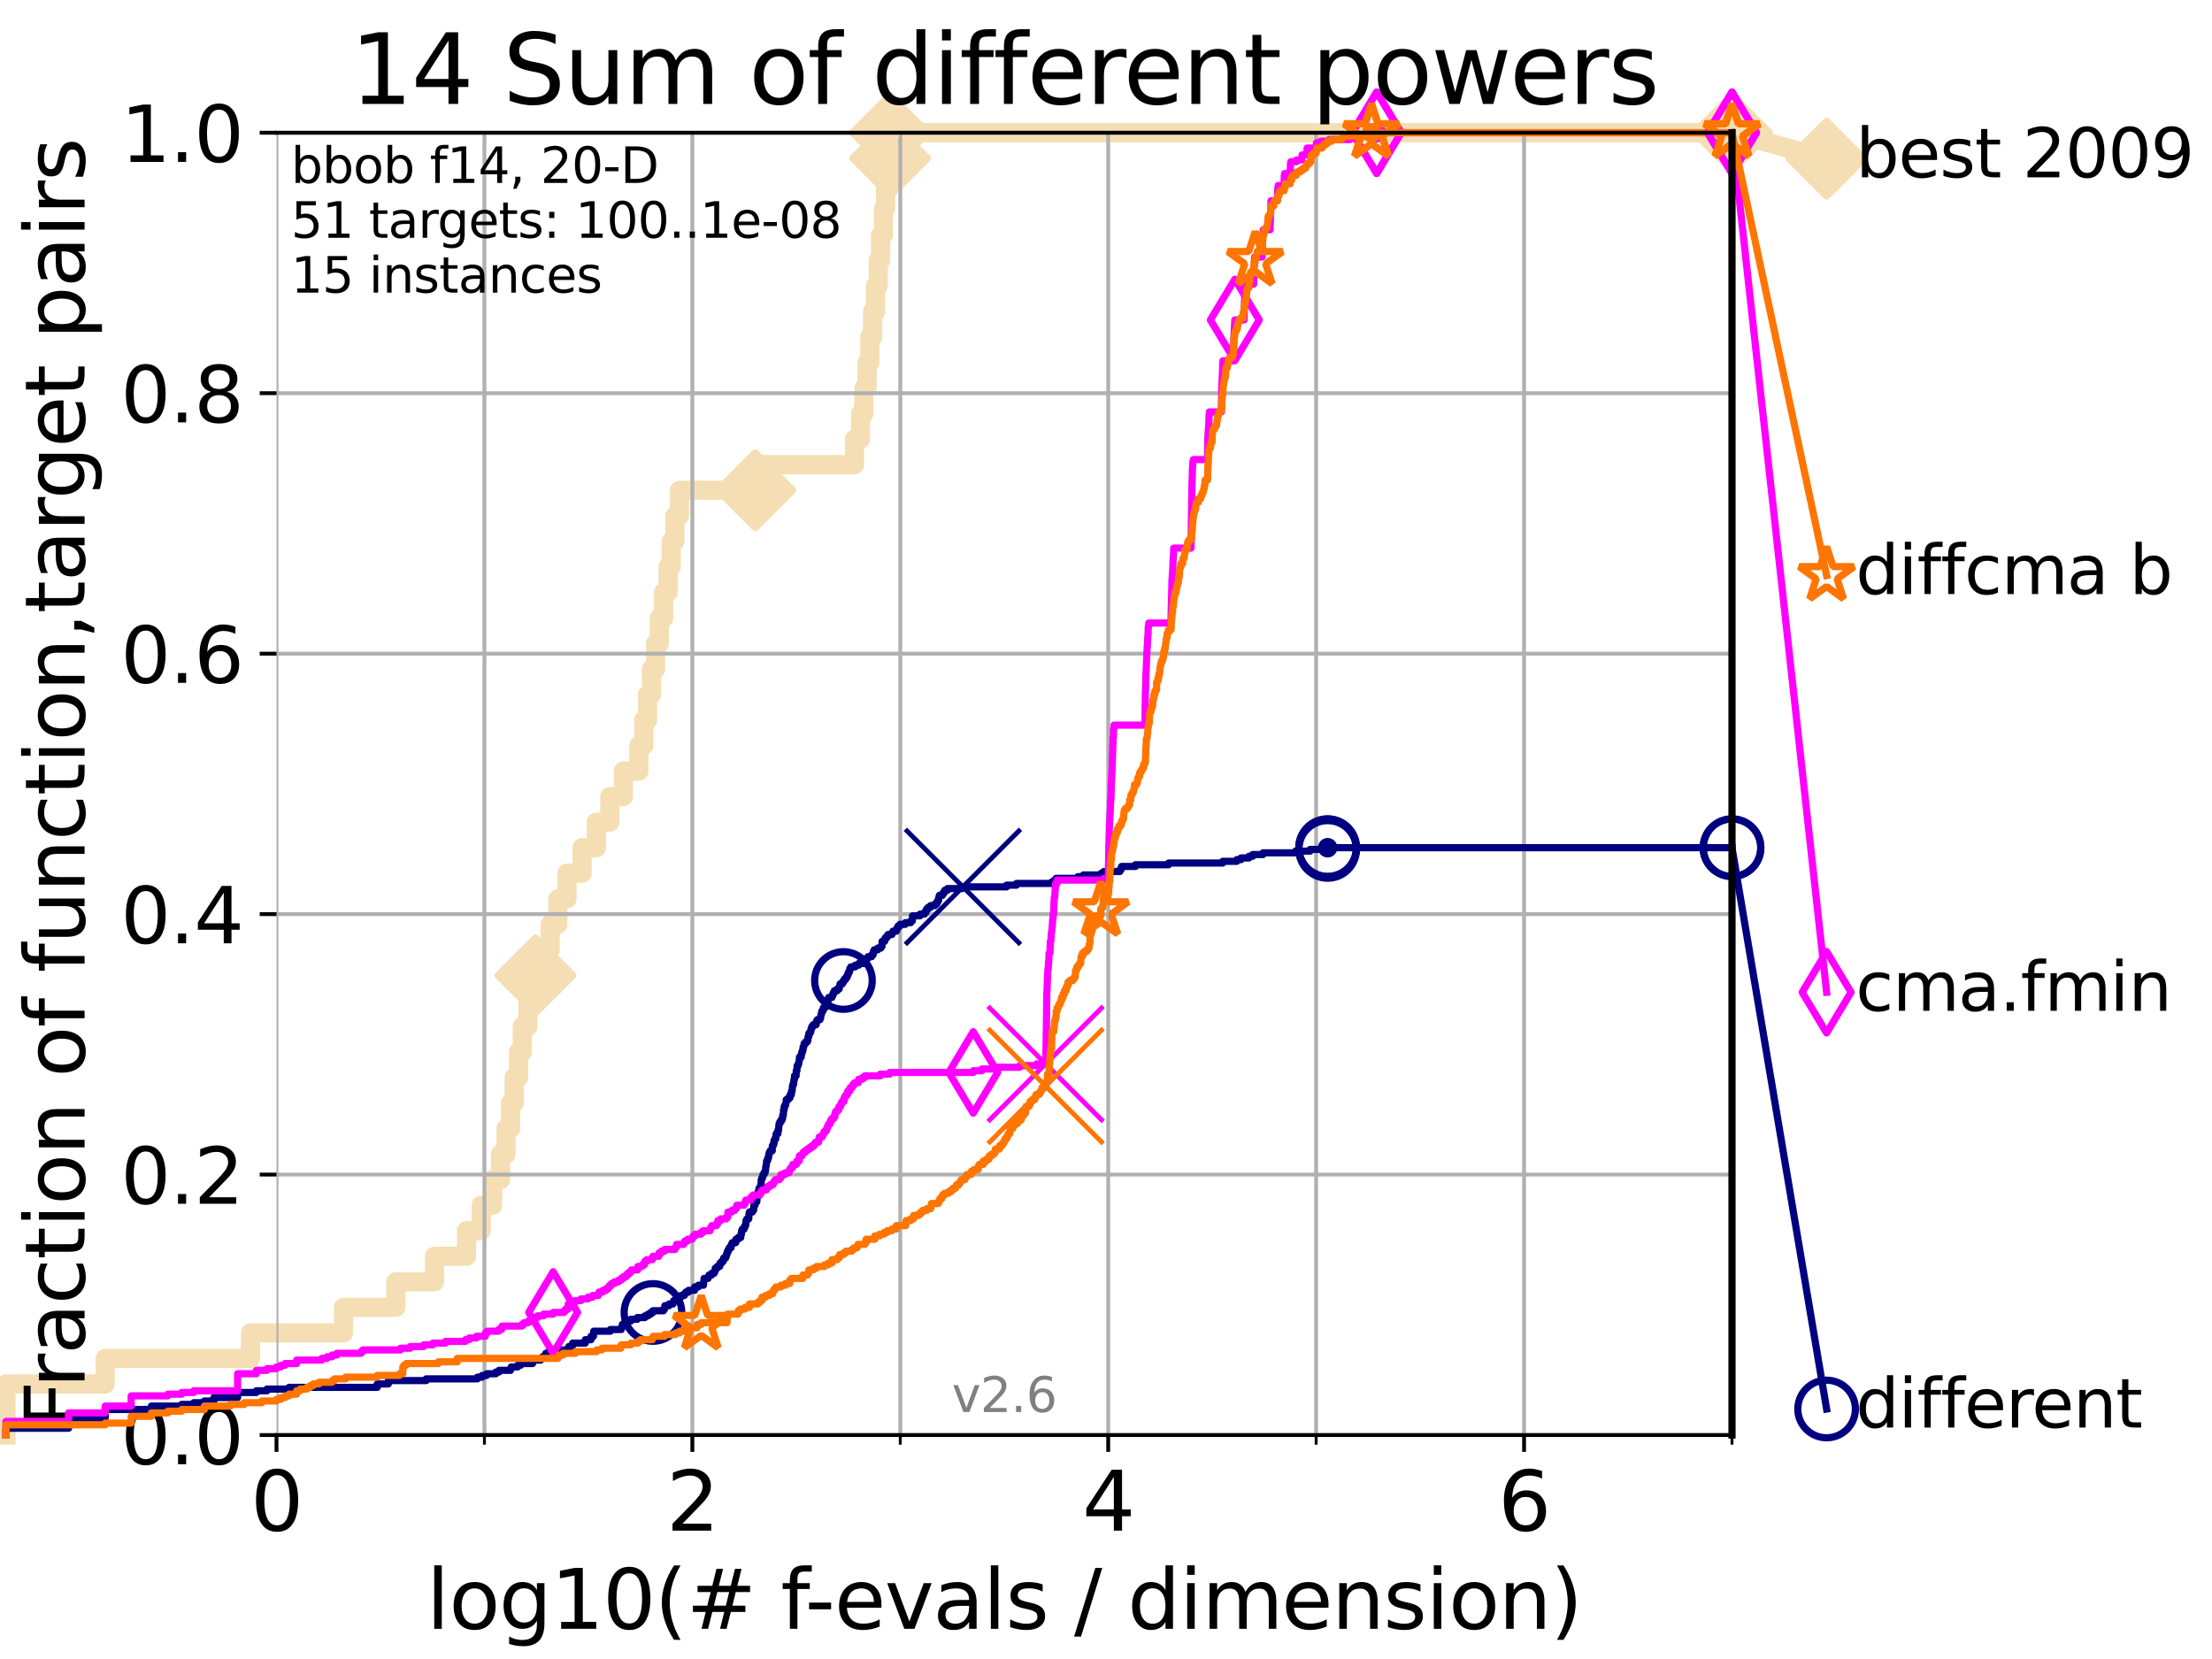 <?xml version="1.0" encoding="utf-8" standalone="no"?>
<!DOCTYPE svg PUBLIC "-//W3C//DTD SVG 1.1//EN"
  "http://www.w3.org/Graphics/SVG/1.1/DTD/svg11.dtd">
<svg height="345.6pt" version="1.1" viewBox="0 0 460.8 345.6" width="460.8pt" xmlns="http://www.w3.org/2000/svg" xmlns:xlink="http://www.w3.org/1999/xlink">
 <defs>
  <style type="text/css">*{stroke-linecap:butt;stroke-linejoin:round;}</style>
 </defs>
 <g id="figure_1">
  <g id="patch_1">
   <path d="M 0 345.6 
L 460.8 345.6 
L 460.8 0 
L 0 0 
z
" style="fill:#ffffff;"/>
  </g>
  <g id="axes_1">
   <g id="patch_2">
    <path d="M 57.6 298.944 
L 360.806 298.944 
L 360.806 27.648 
L 57.6 27.648 
z
" style="fill:#ffffff;"/>
   </g>
   <g id="line2d_1">
    <path d="M 1.246 298.944 
L 1.246 288.305 
L 21.912 288.305 
L 21.912 282.985 
L 52.188 282.985 
L 52.188 277.666 
L 71.557 277.666 
L 71.557 272.346 
L 82.464 272.346 
L 82.464 267.027 
L 90.505 267.027 
L 90.505 261.707 
L 97.182 261.707 
L 97.182 256.388 
L 100.245 256.388 
L 100.245 251.068 
L 102.622 251.068 
L 102.622 245.749 
L 104.266 245.749 
L 104.266 240.429 
L 105.411 240.429 
L 105.411 235.11 
L 106.35 235.11 
L 106.35 229.79 
L 107.11 229.79 
L 107.11 224.471 
L 108.034 224.471 
L 108.034 219.151 
L 108.792 219.151 
L 108.792 213.832 
L 109.99 213.832 
L 109.99 208.512 
L 111.55 208.512 
L 111.55 203.192 
L 113.235 203.192 
L 113.235 197.873 
L 114.602 197.873 
L 114.602 192.553 
L 116.212 192.553 
L 116.212 187.234 
L 118.114 187.234 
L 118.114 181.914 
L 121.266 181.914 
L 121.266 176.595 
L 124.238 176.595 
L 124.238 171.275 
L 127.041 171.275 
L 127.041 165.956 
L 129.866 165.956 
L 129.866 160.636 
L 133.086 160.636 
L 133.086 155.317 
L 134.113 155.317 
L 134.113 149.997 
L 134.901 149.997 
L 134.901 144.678 
L 135.732 144.678 
L 135.732 139.358 
L 136.57 139.358 
L 136.57 134.039 
L 137.345 134.039 
L 137.345 128.719 
L 138.246 128.719 
L 138.246 123.4 
L 139.179 123.4 
L 139.179 118.08 
L 139.832 118.08 
L 139.832 112.76 
L 140.589 112.76 
L 140.589 107.441 
L 141.557 107.441 
L 141.557 102.121 
L 157.34 102.121 
L 157.34 96.802 
L 178.008 96.802 
L 178.008 91.482 
L 179.279 91.482 
L 179.279 86.163 
L 179.957 86.163 
L 179.957 80.843 
L 180.635 80.843 
L 180.635 75.524 
L 181.191 75.524 
L 181.191 70.204 
L 181.778 70.204 
L 181.778 64.885 
L 182.393 64.885 
L 182.393 59.565 
L 182.945 59.565 
L 182.945 54.246 
L 183.444 54.246 
L 183.444 48.926 
L 184.044 48.926 
L 184.044 43.607 
L 184.466 43.607 
L 184.466 38.287 
L 184.951 38.287 
L 184.951 32.968 
L 185.427 32.968 
L 185.427 27.648 
L 360.806 27.648 
" style="fill:none;stroke:#f5deb3;stroke-linecap:square;stroke-width:4;"/>
   </g>
   <g id="line2d_2">
    <defs>
     <path d="M -0 7.778 
L 7.778 0 
L 0 -7.778 
L -7.778 -0 
z
" id="mbb32b997fc" style="stroke:#f5deb3;stroke-linejoin:miter;stroke-width:1.5;"/>
    </defs>
    <g>
     <use style="fill:#f5deb3;stroke:#f5deb3;stroke-linejoin:miter;stroke-width:1.5;" x="111.55" xlink:href="#mbb32b997fc" y="203.192"/>
     <use style="fill:#f5deb3;stroke:#f5deb3;stroke-linejoin:miter;stroke-width:1.5;" x="157.34" xlink:href="#mbb32b997fc" y="102.121"/>
     <use style="fill:#f5deb3;stroke:#f5deb3;stroke-linejoin:miter;stroke-width:1.5;" x="185.427" xlink:href="#mbb32b997fc" y="32.968"/>
     <use style="fill:#f5deb3;stroke:#f5deb3;stroke-linejoin:miter;stroke-width:1.5;" x="185.427" xlink:href="#mbb32b997fc" y="27.648"/>
     <use style="fill:#f5deb3;stroke:#f5deb3;stroke-linejoin:miter;stroke-width:1.5;" x="185.427" xlink:href="#mbb32b997fc" y="27.648"/>
     <use style="fill:#f5deb3;stroke:#f5deb3;stroke-linejoin:miter;stroke-width:1.5;" x="360.806" xlink:href="#mbb32b997fc" y="27.648"/>
    </g>
   </g>
   <g id="line2d_3">
    <path style="fill:none;stroke:#f5deb3;stroke-linecap:square;stroke-width:4;"/>
    <g/>
   </g>
   <g id="line2d_4">
    <path d="M 360.806 27.648 
L 380.515 33.074 
" style="fill:none;stroke:#f5deb3;stroke-linecap:square;stroke-width:4;"/>
    <g>
     <use style="fill:#f5deb3;stroke:#f5deb3;stroke-linejoin:miter;stroke-width:1.5;" x="360.806" xlink:href="#mbb32b997fc" y="27.648"/>
     <use style="fill:#f5deb3;stroke:#f5deb3;stroke-linejoin:miter;stroke-width:1.5;" x="380.515" xlink:href="#mbb32b997fc" y="33.074"/>
    </g>
   </g>
   <g id="matplotlib.axis_1">
    <g id="xtick_1">
     <g id="line2d_5">
      <path clip-path="url(#pe619fa3ce4)" d="M 57.6 298.944 
L 57.6 27.648 
" style="fill:none;stroke:#b0b0b0;stroke-linecap:square;stroke-width:0.8;"/>
     </g>
     <g id="line2d_6">
      <defs>
       <path d="M 0 0 
L 0 3.5 
" id="m5e9f972e99" style="stroke:#000000;stroke-width:0.8;"/>
      </defs>
      <g>
       <use style="stroke:#000000;stroke-width:0.8;" x="57.6" xlink:href="#m5e9f972e99" y="298.944"/>
      </g>
     </g>
     <g id="text_1">
      <!-- 0 -->
      <g transform="translate(52.192 318.861)scale(0.17 -0.17)">
       <defs>
        <path d="M 2034 4250 
Q 1547 4250 1301 3770 
Q 1056 3291 1056 2328 
Q 1056 1369 1301 889 
Q 1547 409 2034 409 
Q 2525 409 2770 889 
Q 3016 1369 3016 2328 
Q 3016 3291 2770 3770 
Q 2525 4250 2034 4250 
z
M 2034 4750 
Q 2819 4750 3233 4129 
Q 3647 3509 3647 2328 
Q 3647 1150 3233 529 
Q 2819 -91 2034 -91 
Q 1250 -91 836 529 
Q 422 1150 422 2328 
Q 422 3509 836 4129 
Q 1250 4750 2034 4750 
z
" id="DejaVuSans-30" transform="scale(0.016)"/>
       </defs>
       <use xlink:href="#DejaVuSans-30"/>
      </g>
     </g>
    </g>
    <g id="xtick_2">
     <g id="line2d_7">
      <path clip-path="url(#pe619fa3ce4)" d="M 144.23 298.944 
L 144.23 27.648 
" style="fill:none;stroke:#b0b0b0;stroke-linecap:square;stroke-width:0.8;"/>
     </g>
     <g id="line2d_8">
      <g>
       <use style="stroke:#000000;stroke-width:0.8;" x="144.23" xlink:href="#m5e9f972e99" y="298.944"/>
      </g>
     </g>
     <g id="text_2">
      <!-- 2 -->
      <g transform="translate(138.822 318.861)scale(0.17 -0.17)">
       <defs>
        <path d="M 1228 531 
L 3431 531 
L 3431 0 
L 469 0 
L 469 531 
Q 828 903 1448 1529 
Q 2069 2156 2228 2338 
Q 2531 2678 2651 2914 
Q 2772 3150 2772 3378 
Q 2772 3750 2511 3984 
Q 2250 4219 1831 4219 
Q 1534 4219 1204 4116 
Q 875 4013 500 3803 
L 500 4441 
Q 881 4594 1212 4672 
Q 1544 4750 1819 4750 
Q 2544 4750 2975 4387 
Q 3406 4025 3406 3419 
Q 3406 3131 3298 2873 
Q 3191 2616 2906 2266 
Q 2828 2175 2409 1742 
Q 1991 1309 1228 531 
z
" id="DejaVuSans-32" transform="scale(0.016)"/>
       </defs>
       <use xlink:href="#DejaVuSans-32"/>
      </g>
     </g>
    </g>
    <g id="xtick_3">
     <g id="line2d_9">
      <path clip-path="url(#pe619fa3ce4)" d="M 230.861 298.944 
L 230.861 27.648 
" style="fill:none;stroke:#b0b0b0;stroke-linecap:square;stroke-width:0.8;"/>
     </g>
     <g id="line2d_10">
      <g>
       <use style="stroke:#000000;stroke-width:0.8;" x="230.861" xlink:href="#m5e9f972e99" y="298.944"/>
      </g>
     </g>
     <g id="text_3">
      <!-- 4 -->
      <g transform="translate(225.453 318.861)scale(0.17 -0.17)">
       <defs>
        <path d="M 2419 4116 
L 825 1625 
L 2419 1625 
L 2419 4116 
z
M 2253 4666 
L 3047 4666 
L 3047 1625 
L 3713 1625 
L 3713 1100 
L 3047 1100 
L 3047 0 
L 2419 0 
L 2419 1100 
L 313 1100 
L 313 1709 
L 2253 4666 
z
" id="DejaVuSans-34" transform="scale(0.016)"/>
       </defs>
       <use xlink:href="#DejaVuSans-34"/>
      </g>
     </g>
    </g>
    <g id="xtick_4">
     <g id="line2d_11">
      <path clip-path="url(#pe619fa3ce4)" d="M 317.491 298.944 
L 317.491 27.648 
" style="fill:none;stroke:#b0b0b0;stroke-linecap:square;stroke-width:0.8;"/>
     </g>
     <g id="line2d_12">
      <g>
       <use style="stroke:#000000;stroke-width:0.8;" x="317.491" xlink:href="#m5e9f972e99" y="298.944"/>
      </g>
     </g>
     <g id="text_4">
      <!-- 6 -->
      <g transform="translate(312.083 318.861)scale(0.17 -0.17)">
       <defs>
        <path d="M 2113 2584 
Q 1688 2584 1439 2293 
Q 1191 2003 1191 1497 
Q 1191 994 1439 701 
Q 1688 409 2113 409 
Q 2538 409 2786 701 
Q 3034 994 3034 1497 
Q 3034 2003 2786 2293 
Q 2538 2584 2113 2584 
z
M 3366 4563 
L 3366 3988 
Q 3128 4100 2886 4159 
Q 2644 4219 2406 4219 
Q 1781 4219 1451 3797 
Q 1122 3375 1075 2522 
Q 1259 2794 1537 2939 
Q 1816 3084 2150 3084 
Q 2853 3084 3261 2657 
Q 3669 2231 3669 1497 
Q 3669 778 3244 343 
Q 2819 -91 2113 -91 
Q 1303 -91 875 529 
Q 447 1150 447 2328 
Q 447 3434 972 4092 
Q 1497 4750 2381 4750 
Q 2619 4750 2861 4703 
Q 3103 4656 3366 4563 
z
" id="DejaVuSans-36" transform="scale(0.016)"/>
       </defs>
       <use xlink:href="#DejaVuSans-36"/>
      </g>
     </g>
    </g>
    <g id="xtick_5">
     <g id="line2d_13">
      <path clip-path="url(#pe619fa3ce4)" d="M 100.915 298.944 
L 100.915 27.648 
" style="fill:none;stroke:#b0b0b0;stroke-linecap:square;stroke-width:0.8;"/>
     </g>
     <g id="line2d_14">
      <defs>
       <path d="M 0 0 
L 0 2 
" id="m2390c2caf9" style="stroke:#000000;stroke-width:0.6;"/>
      </defs>
      <g>
       <use style="stroke:#000000;stroke-width:0.6;" x="100.915" xlink:href="#m2390c2caf9" y="298.944"/>
      </g>
     </g>
    </g>
    <g id="xtick_6">
     <g id="line2d_15">
      <path clip-path="url(#pe619fa3ce4)" d="M 187.546 298.944 
L 187.546 27.648 
" style="fill:none;stroke:#b0b0b0;stroke-linecap:square;stroke-width:0.8;"/>
     </g>
     <g id="line2d_16">
      <g>
       <use style="stroke:#000000;stroke-width:0.6;" x="187.546" xlink:href="#m2390c2caf9" y="298.944"/>
      </g>
     </g>
    </g>
    <g id="xtick_7">
     <g id="line2d_17">
      <path clip-path="url(#pe619fa3ce4)" d="M 274.176 298.944 
L 274.176 27.648 
" style="fill:none;stroke:#b0b0b0;stroke-linecap:square;stroke-width:0.8;"/>
     </g>
     <g id="line2d_18">
      <g>
       <use style="stroke:#000000;stroke-width:0.6;" x="274.176" xlink:href="#m2390c2caf9" y="298.944"/>
      </g>
     </g>
    </g>
    <g id="xtick_8">
     <g id="line2d_19">
      <path clip-path="url(#pe619fa3ce4)" d="M 360.806 298.944 
L 360.806 27.648 
" style="fill:none;stroke:#b0b0b0;stroke-linecap:square;stroke-width:0.8;"/>
     </g>
     <g id="line2d_20">
      <g>
       <use style="stroke:#000000;stroke-width:0.6;" x="360.806" xlink:href="#m2390c2caf9" y="298.944"/>
      </g>
     </g>
    </g>
    <g id="text_5">
     <!-- log10(# f-evals / dimension) -->
     <g transform="translate(88.823 339.314)scale(0.17 -0.17)">
      <defs>
       <path d="M 603 4863 
L 1178 4863 
L 1178 0 
L 603 0 
L 603 4863 
z
" id="DejaVuSans-6c" transform="scale(0.016)"/>
       <path d="M 1959 3097 
Q 1497 3097 1228 2736 
Q 959 2375 959 1747 
Q 959 1119 1226 758 
Q 1494 397 1959 397 
Q 2419 397 2687 759 
Q 2956 1122 2956 1747 
Q 2956 2369 2687 2733 
Q 2419 3097 1959 3097 
z
M 1959 3584 
Q 2709 3584 3137 3096 
Q 3566 2609 3566 1747 
Q 3566 888 3137 398 
Q 2709 -91 1959 -91 
Q 1206 -91 779 398 
Q 353 888 353 1747 
Q 353 2609 779 3096 
Q 1206 3584 1959 3584 
z
" id="DejaVuSans-6f" transform="scale(0.016)"/>
       <path d="M 2906 1791 
Q 2906 2416 2648 2759 
Q 2391 3103 1925 3103 
Q 1463 3103 1205 2759 
Q 947 2416 947 1791 
Q 947 1169 1205 825 
Q 1463 481 1925 481 
Q 2391 481 2648 825 
Q 2906 1169 2906 1791 
z
M 3481 434 
Q 3481 -459 3084 -895 
Q 2688 -1331 1869 -1331 
Q 1566 -1331 1297 -1286 
Q 1028 -1241 775 -1147 
L 775 -588 
Q 1028 -725 1275 -790 
Q 1522 -856 1778 -856 
Q 2344 -856 2625 -561 
Q 2906 -266 2906 331 
L 2906 616 
Q 2728 306 2450 153 
Q 2172 0 1784 0 
Q 1141 0 747 490 
Q 353 981 353 1791 
Q 353 2603 747 3093 
Q 1141 3584 1784 3584 
Q 2172 3584 2450 3431 
Q 2728 3278 2906 2969 
L 2906 3500 
L 3481 3500 
L 3481 434 
z
" id="DejaVuSans-67" transform="scale(0.016)"/>
       <path d="M 794 531 
L 1825 531 
L 1825 4091 
L 703 3866 
L 703 4441 
L 1819 4666 
L 2450 4666 
L 2450 531 
L 3481 531 
L 3481 0 
L 794 0 
L 794 531 
z
" id="DejaVuSans-31" transform="scale(0.016)"/>
       <path d="M 1984 4856 
Q 1566 4138 1362 3434 
Q 1159 2731 1159 2009 
Q 1159 1288 1364 580 
Q 1569 -128 1984 -844 
L 1484 -844 
Q 1016 -109 783 600 
Q 550 1309 550 2009 
Q 550 2706 781 3412 
Q 1013 4119 1484 4856 
L 1984 4856 
z
" id="DejaVuSans-28" transform="scale(0.016)"/>
       <path d="M 3272 2816 
L 2363 2816 
L 2100 1772 
L 3016 1772 
L 3272 2816 
z
M 2803 4594 
L 2478 3297 
L 3391 3297 
L 3719 4594 
L 4219 4594 
L 3897 3297 
L 4872 3297 
L 4872 2816 
L 3775 2816 
L 3519 1772 
L 4513 1772 
L 4513 1294 
L 3397 1294 
L 3072 0 
L 2572 0 
L 2894 1294 
L 1978 1294 
L 1656 0 
L 1153 0 
L 1478 1294 
L 494 1294 
L 494 1772 
L 1594 1772 
L 1856 2816 
L 850 2816 
L 850 3297 
L 1978 3297 
L 2297 4594 
L 2803 4594 
z
" id="DejaVuSans-23" transform="scale(0.016)"/>
       <path id="DejaVuSans-20" transform="scale(0.016)"/>
       <path d="M 2375 4863 
L 2375 4384 
L 1825 4384 
Q 1516 4384 1395 4259 
Q 1275 4134 1275 3809 
L 1275 3500 
L 2222 3500 
L 2222 3053 
L 1275 3053 
L 1275 0 
L 697 0 
L 697 3053 
L 147 3053 
L 147 3500 
L 697 3500 
L 697 3744 
Q 697 4328 969 4595 
Q 1241 4863 1831 4863 
L 2375 4863 
z
" id="DejaVuSans-66" transform="scale(0.016)"/>
       <path d="M 313 2009 
L 1997 2009 
L 1997 1497 
L 313 1497 
L 313 2009 
z
" id="DejaVuSans-2d" transform="scale(0.016)"/>
       <path d="M 3597 1894 
L 3597 1613 
L 953 1613 
Q 991 1019 1311 708 
Q 1631 397 2203 397 
Q 2534 397 2845 478 
Q 3156 559 3463 722 
L 3463 178 
Q 3153 47 2828 -22 
Q 2503 -91 2169 -91 
Q 1331 -91 842 396 
Q 353 884 353 1716 
Q 353 2575 817 3079 
Q 1281 3584 2069 3584 
Q 2775 3584 3186 3129 
Q 3597 2675 3597 1894 
z
M 3022 2063 
Q 3016 2534 2758 2815 
Q 2500 3097 2075 3097 
Q 1594 3097 1305 2825 
Q 1016 2553 972 2059 
L 3022 2063 
z
" id="DejaVuSans-65" transform="scale(0.016)"/>
       <path d="M 191 3500 
L 800 3500 
L 1894 563 
L 2988 3500 
L 3597 3500 
L 2284 0 
L 1503 0 
L 191 3500 
z
" id="DejaVuSans-76" transform="scale(0.016)"/>
       <path d="M 2194 1759 
Q 1497 1759 1228 1600 
Q 959 1441 959 1056 
Q 959 750 1161 570 
Q 1363 391 1709 391 
Q 2188 391 2477 730 
Q 2766 1069 2766 1631 
L 2766 1759 
L 2194 1759 
z
M 3341 1997 
L 3341 0 
L 2766 0 
L 2766 531 
Q 2569 213 2275 61 
Q 1981 -91 1556 -91 
Q 1019 -91 701 211 
Q 384 513 384 1019 
Q 384 1609 779 1909 
Q 1175 2209 1959 2209 
L 2766 2209 
L 2766 2266 
Q 2766 2663 2505 2880 
Q 2244 3097 1772 3097 
Q 1472 3097 1187 3025 
Q 903 2953 641 2809 
L 641 3341 
Q 956 3463 1253 3523 
Q 1550 3584 1831 3584 
Q 2591 3584 2966 3190 
Q 3341 2797 3341 1997 
z
" id="DejaVuSans-61" transform="scale(0.016)"/>
       <path d="M 2834 3397 
L 2834 2853 
Q 2591 2978 2328 3040 
Q 2066 3103 1784 3103 
Q 1356 3103 1142 2972 
Q 928 2841 928 2578 
Q 928 2378 1081 2264 
Q 1234 2150 1697 2047 
L 1894 2003 
Q 2506 1872 2764 1633 
Q 3022 1394 3022 966 
Q 3022 478 2636 193 
Q 2250 -91 1575 -91 
Q 1294 -91 989 -36 
Q 684 19 347 128 
L 347 722 
Q 666 556 975 473 
Q 1284 391 1588 391 
Q 1994 391 2212 530 
Q 2431 669 2431 922 
Q 2431 1156 2273 1281 
Q 2116 1406 1581 1522 
L 1381 1569 
Q 847 1681 609 1914 
Q 372 2147 372 2553 
Q 372 3047 722 3315 
Q 1072 3584 1716 3584 
Q 2034 3584 2315 3537 
Q 2597 3491 2834 3397 
z
" id="DejaVuSans-73" transform="scale(0.016)"/>
       <path d="M 1625 4666 
L 2156 4666 
L 531 -594 
L 0 -594 
L 1625 4666 
z
" id="DejaVuSans-2f" transform="scale(0.016)"/>
       <path d="M 2906 2969 
L 2906 4863 
L 3481 4863 
L 3481 0 
L 2906 0 
L 2906 525 
Q 2725 213 2448 61 
Q 2172 -91 1784 -91 
Q 1150 -91 751 415 
Q 353 922 353 1747 
Q 353 2572 751 3078 
Q 1150 3584 1784 3584 
Q 2172 3584 2448 3432 
Q 2725 3281 2906 2969 
z
M 947 1747 
Q 947 1113 1208 752 
Q 1469 391 1925 391 
Q 2381 391 2643 752 
Q 2906 1113 2906 1747 
Q 2906 2381 2643 2742 
Q 2381 3103 1925 3103 
Q 1469 3103 1208 2742 
Q 947 2381 947 1747 
z
" id="DejaVuSans-64" transform="scale(0.016)"/>
       <path d="M 603 3500 
L 1178 3500 
L 1178 0 
L 603 0 
L 603 3500 
z
M 603 4863 
L 1178 4863 
L 1178 4134 
L 603 4134 
L 603 4863 
z
" id="DejaVuSans-69" transform="scale(0.016)"/>
       <path d="M 3328 2828 
Q 3544 3216 3844 3400 
Q 4144 3584 4550 3584 
Q 5097 3584 5394 3201 
Q 5691 2819 5691 2113 
L 5691 0 
L 5113 0 
L 5113 2094 
Q 5113 2597 4934 2840 
Q 4756 3084 4391 3084 
Q 3944 3084 3684 2787 
Q 3425 2491 3425 1978 
L 3425 0 
L 2847 0 
L 2847 2094 
Q 2847 2600 2669 2842 
Q 2491 3084 2119 3084 
Q 1678 3084 1418 2786 
Q 1159 2488 1159 1978 
L 1159 0 
L 581 0 
L 581 3500 
L 1159 3500 
L 1159 2956 
Q 1356 3278 1631 3431 
Q 1906 3584 2284 3584 
Q 2666 3584 2933 3390 
Q 3200 3197 3328 2828 
z
" id="DejaVuSans-6d" transform="scale(0.016)"/>
       <path d="M 3513 2113 
L 3513 0 
L 2938 0 
L 2938 2094 
Q 2938 2591 2744 2837 
Q 2550 3084 2163 3084 
Q 1697 3084 1428 2787 
Q 1159 2491 1159 1978 
L 1159 0 
L 581 0 
L 581 3500 
L 1159 3500 
L 1159 2956 
Q 1366 3272 1645 3428 
Q 1925 3584 2291 3584 
Q 2894 3584 3203 3211 
Q 3513 2838 3513 2113 
z
" id="DejaVuSans-6e" transform="scale(0.016)"/>
       <path d="M 513 4856 
L 1013 4856 
Q 1481 4119 1714 3412 
Q 1947 2706 1947 2009 
Q 1947 1309 1714 600 
Q 1481 -109 1013 -844 
L 513 -844 
Q 928 -128 1133 580 
Q 1338 1288 1338 2009 
Q 1338 2731 1133 3434 
Q 928 4138 513 4856 
z
" id="DejaVuSans-29" transform="scale(0.016)"/>
      </defs>
      <use xlink:href="#DejaVuSans-6c"/>
      <use x="27.783" xlink:href="#DejaVuSans-6f"/>
      <use x="88.965" xlink:href="#DejaVuSans-67"/>
      <use x="152.441" xlink:href="#DejaVuSans-31"/>
      <use x="216.064" xlink:href="#DejaVuSans-30"/>
      <use x="279.688" xlink:href="#DejaVuSans-28"/>
      <use x="318.701" xlink:href="#DejaVuSans-23"/>
      <use x="402.49" xlink:href="#DejaVuSans-20"/>
      <use x="434.277" xlink:href="#DejaVuSans-66"/>
      <use x="463.982" xlink:href="#DejaVuSans-2d"/>
      <use x="500.066" xlink:href="#DejaVuSans-65"/>
      <use x="561.59" xlink:href="#DejaVuSans-76"/>
      <use x="620.77" xlink:href="#DejaVuSans-61"/>
      <use x="682.049" xlink:href="#DejaVuSans-6c"/>
      <use x="709.832" xlink:href="#DejaVuSans-73"/>
      <use x="761.932" xlink:href="#DejaVuSans-20"/>
      <use x="793.719" xlink:href="#DejaVuSans-2f"/>
      <use x="827.41" xlink:href="#DejaVuSans-20"/>
      <use x="859.197" xlink:href="#DejaVuSans-64"/>
      <use x="922.674" xlink:href="#DejaVuSans-69"/>
      <use x="950.457" xlink:href="#DejaVuSans-6d"/>
      <use x="1047.869" xlink:href="#DejaVuSans-65"/>
      <use x="1109.393" xlink:href="#DejaVuSans-6e"/>
      <use x="1172.771" xlink:href="#DejaVuSans-73"/>
      <use x="1224.871" xlink:href="#DejaVuSans-69"/>
      <use x="1252.654" xlink:href="#DejaVuSans-6f"/>
      <use x="1313.836" xlink:href="#DejaVuSans-6e"/>
      <use x="1377.215" xlink:href="#DejaVuSans-29"/>
     </g>
    </g>
   </g>
   <g id="matplotlib.axis_2">
    <g id="ytick_1">
     <g id="line2d_21">
      <path clip-path="url(#pe619fa3ce4)" d="M 57.6 298.944 
L 360.806 298.944 
" style="fill:none;stroke:#b0b0b0;stroke-linecap:square;stroke-width:0.8;"/>
     </g>
     <g id="line2d_22">
      <defs>
       <path d="M 0 0 
L -3.5 0 
" id="mb645dc5e7c" style="stroke:#000000;stroke-width:0.8;"/>
      </defs>
      <g>
       <use style="stroke:#000000;stroke-width:0.8;" x="57.6" xlink:href="#mb645dc5e7c" y="298.944"/>
      </g>
     </g>
     <g id="text_6">
      <!-- 0.0 -->
      <g transform="translate(25.155 305.023)scale(0.16 -0.16)">
       <defs>
        <path d="M 684 794 
L 1344 794 
L 1344 0 
L 684 0 
L 684 794 
z
" id="DejaVuSans-2e" transform="scale(0.016)"/>
       </defs>
       <use xlink:href="#DejaVuSans-30"/>
       <use x="63.623" xlink:href="#DejaVuSans-2e"/>
       <use x="95.41" xlink:href="#DejaVuSans-30"/>
      </g>
     </g>
    </g>
    <g id="ytick_2">
     <g id="line2d_23">
      <path clip-path="url(#pe619fa3ce4)" d="M 57.6 244.685 
L 360.806 244.685 
" style="fill:none;stroke:#b0b0b0;stroke-linecap:square;stroke-width:0.8;"/>
     </g>
     <g id="line2d_24">
      <g>
       <use style="stroke:#000000;stroke-width:0.8;" x="57.6" xlink:href="#mb645dc5e7c" y="244.685"/>
      </g>
     </g>
     <g id="text_7">
      <!-- 0.2 -->
      <g transform="translate(25.155 250.764)scale(0.16 -0.16)">
       <use xlink:href="#DejaVuSans-30"/>
       <use x="63.623" xlink:href="#DejaVuSans-2e"/>
       <use x="95.41" xlink:href="#DejaVuSans-32"/>
      </g>
     </g>
    </g>
    <g id="ytick_3">
     <g id="line2d_25">
      <path clip-path="url(#pe619fa3ce4)" d="M 57.6 190.426 
L 360.806 190.426 
" style="fill:none;stroke:#b0b0b0;stroke-linecap:square;stroke-width:0.8;"/>
     </g>
     <g id="line2d_26">
      <g>
       <use style="stroke:#000000;stroke-width:0.8;" x="57.6" xlink:href="#mb645dc5e7c" y="190.426"/>
      </g>
     </g>
     <g id="text_8">
      <!-- 0.4 -->
      <g transform="translate(25.155 196.504)scale(0.16 -0.16)">
       <use xlink:href="#DejaVuSans-30"/>
       <use x="63.623" xlink:href="#DejaVuSans-2e"/>
       <use x="95.41" xlink:href="#DejaVuSans-34"/>
      </g>
     </g>
    </g>
    <g id="ytick_4">
     <g id="line2d_27">
      <path clip-path="url(#pe619fa3ce4)" d="M 57.6 136.166 
L 360.806 136.166 
" style="fill:none;stroke:#b0b0b0;stroke-linecap:square;stroke-width:0.8;"/>
     </g>
     <g id="line2d_28">
      <g>
       <use style="stroke:#000000;stroke-width:0.8;" x="57.6" xlink:href="#mb645dc5e7c" y="136.166"/>
      </g>
     </g>
     <g id="text_9">
      <!-- 0.6 -->
      <g transform="translate(25.155 142.245)scale(0.16 -0.16)">
       <use xlink:href="#DejaVuSans-30"/>
       <use x="63.623" xlink:href="#DejaVuSans-2e"/>
       <use x="95.41" xlink:href="#DejaVuSans-36"/>
      </g>
     </g>
    </g>
    <g id="ytick_5">
     <g id="line2d_29">
      <path clip-path="url(#pe619fa3ce4)" d="M 57.6 81.907 
L 360.806 81.907 
" style="fill:none;stroke:#b0b0b0;stroke-linecap:square;stroke-width:0.8;"/>
     </g>
     <g id="line2d_30">
      <g>
       <use style="stroke:#000000;stroke-width:0.8;" x="57.6" xlink:href="#mb645dc5e7c" y="81.907"/>
      </g>
     </g>
     <g id="text_10">
      <!-- 0.8 -->
      <g transform="translate(25.155 87.986)scale(0.16 -0.16)">
       <defs>
        <path d="M 2034 2216 
Q 1584 2216 1326 1975 
Q 1069 1734 1069 1313 
Q 1069 891 1326 650 
Q 1584 409 2034 409 
Q 2484 409 2743 651 
Q 3003 894 3003 1313 
Q 3003 1734 2745 1975 
Q 2488 2216 2034 2216 
z
M 1403 2484 
Q 997 2584 770 2862 
Q 544 3141 544 3541 
Q 544 4100 942 4425 
Q 1341 4750 2034 4750 
Q 2731 4750 3128 4425 
Q 3525 4100 3525 3541 
Q 3525 3141 3298 2862 
Q 3072 2584 2669 2484 
Q 3125 2378 3379 2068 
Q 3634 1759 3634 1313 
Q 3634 634 3220 271 
Q 2806 -91 2034 -91 
Q 1263 -91 848 271 
Q 434 634 434 1313 
Q 434 1759 690 2068 
Q 947 2378 1403 2484 
z
M 1172 3481 
Q 1172 3119 1398 2916 
Q 1625 2713 2034 2713 
Q 2441 2713 2670 2916 
Q 2900 3119 2900 3481 
Q 2900 3844 2670 4047 
Q 2441 4250 2034 4250 
Q 1625 4250 1398 4047 
Q 1172 3844 1172 3481 
z
" id="DejaVuSans-38" transform="scale(0.016)"/>
       </defs>
       <use xlink:href="#DejaVuSans-30"/>
       <use x="63.623" xlink:href="#DejaVuSans-2e"/>
       <use x="95.41" xlink:href="#DejaVuSans-38"/>
      </g>
     </g>
    </g>
    <g id="ytick_6">
     <g id="line2d_31">
      <path clip-path="url(#pe619fa3ce4)" d="M 57.6 27.648 
L 360.806 27.648 
" style="fill:none;stroke:#b0b0b0;stroke-linecap:square;stroke-width:0.8;"/>
     </g>
     <g id="line2d_32">
      <g>
       <use style="stroke:#000000;stroke-width:0.8;" x="57.6" xlink:href="#mb645dc5e7c" y="27.648"/>
      </g>
     </g>
     <g id="text_11">
      <!-- 1.0 -->
      <g transform="translate(25.155 33.727)scale(0.16 -0.16)">
       <use xlink:href="#DejaVuSans-31"/>
       <use x="63.623" xlink:href="#DejaVuSans-2e"/>
       <use x="95.41" xlink:href="#DejaVuSans-30"/>
      </g>
     </g>
    </g>
    <g id="text_12">
     <!-- Fraction of function,target pairs -->
     <g transform="translate(17.62 297.681)rotate(-90)scale(0.17 -0.17)">
      <defs>
       <path d="M 628 4666 
L 3309 4666 
L 3309 4134 
L 1259 4134 
L 1259 2759 
L 3109 2759 
L 3109 2228 
L 1259 2228 
L 1259 0 
L 628 0 
L 628 4666 
z
" id="DejaVuSans-46" transform="scale(0.016)"/>
       <path d="M 2631 2963 
Q 2534 3019 2420 3045 
Q 2306 3072 2169 3072 
Q 1681 3072 1420 2755 
Q 1159 2438 1159 1844 
L 1159 0 
L 581 0 
L 581 3500 
L 1159 3500 
L 1159 2956 
Q 1341 3275 1631 3429 
Q 1922 3584 2338 3584 
Q 2397 3584 2469 3576 
Q 2541 3569 2628 3553 
L 2631 2963 
z
" id="DejaVuSans-72" transform="scale(0.016)"/>
       <path d="M 3122 3366 
L 3122 2828 
Q 2878 2963 2633 3030 
Q 2388 3097 2138 3097 
Q 1578 3097 1268 2742 
Q 959 2388 959 1747 
Q 959 1106 1268 751 
Q 1578 397 2138 397 
Q 2388 397 2633 464 
Q 2878 531 3122 666 
L 3122 134 
Q 2881 22 2623 -34 
Q 2366 -91 2075 -91 
Q 1284 -91 818 406 
Q 353 903 353 1747 
Q 353 2603 823 3093 
Q 1294 3584 2113 3584 
Q 2378 3584 2631 3529 
Q 2884 3475 3122 3366 
z
" id="DejaVuSans-63" transform="scale(0.016)"/>
       <path d="M 1172 4494 
L 1172 3500 
L 2356 3500 
L 2356 3053 
L 1172 3053 
L 1172 1153 
Q 1172 725 1289 603 
Q 1406 481 1766 481 
L 2356 481 
L 2356 0 
L 1766 0 
Q 1100 0 847 248 
Q 594 497 594 1153 
L 594 3053 
L 172 3053 
L 172 3500 
L 594 3500 
L 594 4494 
L 1172 4494 
z
" id="DejaVuSans-74" transform="scale(0.016)"/>
       <path d="M 544 1381 
L 544 3500 
L 1119 3500 
L 1119 1403 
Q 1119 906 1312 657 
Q 1506 409 1894 409 
Q 2359 409 2629 706 
Q 2900 1003 2900 1516 
L 2900 3500 
L 3475 3500 
L 3475 0 
L 2900 0 
L 2900 538 
Q 2691 219 2414 64 
Q 2138 -91 1772 -91 
Q 1169 -91 856 284 
Q 544 659 544 1381 
z
M 1991 3584 
L 1991 3584 
z
" id="DejaVuSans-75" transform="scale(0.016)"/>
       <path d="M 750 794 
L 1409 794 
L 1409 256 
L 897 -744 
L 494 -744 
L 750 256 
L 750 794 
z
" id="DejaVuSans-2c" transform="scale(0.016)"/>
       <path d="M 1159 525 
L 1159 -1331 
L 581 -1331 
L 581 3500 
L 1159 3500 
L 1159 2969 
Q 1341 3281 1617 3432 
Q 1894 3584 2278 3584 
Q 2916 3584 3314 3078 
Q 3713 2572 3713 1747 
Q 3713 922 3314 415 
Q 2916 -91 2278 -91 
Q 1894 -91 1617 61 
Q 1341 213 1159 525 
z
M 3116 1747 
Q 3116 2381 2855 2742 
Q 2594 3103 2138 3103 
Q 1681 3103 1420 2742 
Q 1159 2381 1159 1747 
Q 1159 1113 1420 752 
Q 1681 391 2138 391 
Q 2594 391 2855 752 
Q 3116 1113 3116 1747 
z
" id="DejaVuSans-70" transform="scale(0.016)"/>
      </defs>
      <use xlink:href="#DejaVuSans-46"/>
      <use x="50.27" xlink:href="#DejaVuSans-72"/>
      <use x="91.383" xlink:href="#DejaVuSans-61"/>
      <use x="152.662" xlink:href="#DejaVuSans-63"/>
      <use x="207.643" xlink:href="#DejaVuSans-74"/>
      <use x="246.852" xlink:href="#DejaVuSans-69"/>
      <use x="274.635" xlink:href="#DejaVuSans-6f"/>
      <use x="335.816" xlink:href="#DejaVuSans-6e"/>
      <use x="399.195" xlink:href="#DejaVuSans-20"/>
      <use x="430.982" xlink:href="#DejaVuSans-6f"/>
      <use x="492.164" xlink:href="#DejaVuSans-66"/>
      <use x="527.369" xlink:href="#DejaVuSans-20"/>
      <use x="559.156" xlink:href="#DejaVuSans-66"/>
      <use x="594.361" xlink:href="#DejaVuSans-75"/>
      <use x="657.74" xlink:href="#DejaVuSans-6e"/>
      <use x="721.119" xlink:href="#DejaVuSans-63"/>
      <use x="776.1" xlink:href="#DejaVuSans-74"/>
      <use x="815.309" xlink:href="#DejaVuSans-69"/>
      <use x="843.092" xlink:href="#DejaVuSans-6f"/>
      <use x="904.273" xlink:href="#DejaVuSans-6e"/>
      <use x="967.652" xlink:href="#DejaVuSans-2c"/>
      <use x="999.439" xlink:href="#DejaVuSans-74"/>
      <use x="1038.648" xlink:href="#DejaVuSans-61"/>
      <use x="1099.928" xlink:href="#DejaVuSans-72"/>
      <use x="1139.291" xlink:href="#DejaVuSans-67"/>
      <use x="1202.768" xlink:href="#DejaVuSans-65"/>
      <use x="1264.291" xlink:href="#DejaVuSans-74"/>
      <use x="1303.5" xlink:href="#DejaVuSans-20"/>
      <use x="1335.287" xlink:href="#DejaVuSans-70"/>
      <use x="1398.764" xlink:href="#DejaVuSans-61"/>
      <use x="1460.043" xlink:href="#DejaVuSans-69"/>
      <use x="1487.826" xlink:href="#DejaVuSans-72"/>
      <use x="1528.939" xlink:href="#DejaVuSans-73"/>
     </g>
    </g>
   </g>
   <g id="line2d_33">
    <defs>
     <path d="M 0 1.5 
C 0.398 1.5 0.779 1.342 1.061 1.061 
C 1.342 0.779 1.5 0.398 1.5 0 
C 1.5 -0.398 1.342 -0.779 1.061 -1.061 
C 0.779 -1.342 0.398 -1.5 0 -1.5 
C -0.398 -1.5 -0.779 -1.342 -1.061 -1.061 
C -1.342 -0.779 -1.5 -0.398 -1.5 0 
C -1.5 0.398 -1.342 0.779 -1.061 1.061 
C -0.779 1.342 -0.398 1.5 0 1.5 
z
" id="m5eb3799926" style="stroke:#f5deb3;"/>
    </defs>
    <g>
     <use style="fill:#f5deb3;stroke:#f5deb3;" x="185.427" xlink:href="#m5eb3799926" y="27.648"/>
     <use style="fill:#f5deb3;stroke:#f5deb3;" x="185.427" xlink:href="#m5eb3799926" y="27.648"/>
    </g>
   </g>
   <g id="line2d_34">
    <defs>
     <path d="M 0 1.5 
C 0.398 1.5 0.779 1.342 1.061 1.061 
C 1.342 0.779 1.5 0.398 1.5 0 
C 1.5 -0.398 1.342 -0.779 1.061 -1.061 
C 0.779 -1.342 0.398 -1.5 0 -1.5 
C -0.398 -1.5 -0.779 -1.342 -1.061 -1.061 
C -1.342 -0.779 -1.5 -0.398 -1.5 0 
C -1.5 0.398 -1.342 0.779 -1.061 1.061 
C -0.779 1.342 -0.398 1.5 0 1.5 
z
" id="m546746ff18" style="stroke:#000080;"/>
    </defs>
    <g>
     <use style="fill:#000080;stroke:#000080;" x="276.57" xlink:href="#m546746ff18" y="176.595"/>
     <use style="fill:#000080;stroke:#000080;" x="276.57" xlink:href="#m546746ff18" y="176.595"/>
    </g>
   </g>
   <g id="line2d_35">
    <path d="M 1.246 298.944 
L 1.246 297.525 
L 14.285 297.525 
L 14.285 295.398 
L 21.912 295.398 
L 21.912 293.624 
L 31.522 293.624 
L 31.522 292.915 
L 37.851 292.915 
L 37.851 292.561 
L 40.363 292.561 
L 40.363 292.206 
L 42.579 292.206 
L 42.579 291.851 
L 44.561 291.851 
L 44.561 291.142 
L 49.496 291.142 
L 49.496 290.078 
L 53.402 290.078 
L 53.402 289.723 
L 55.618 289.723 
L 55.618 289.369 
L 60.229 289.369 
L 60.229 289.014 
L 78.578 289.014 
L 78.578 288.305 
L 80.896 288.305 
L 80.896 287.596 
L 88.794 287.596 
L 88.794 287.241 
L 99.449 287.241 
L 99.449 286.886 
L 100.439 286.886 
L 100.439 286.532 
L 101.38 286.532 
L 101.38 286.177 
L 103.297 286.177 
L 103.297 285.822 
L 103.949 285.822 
L 103.949 285.468 
L 106.35 285.468 
L 106.35 285.113 
L 106.491 285.113 
L 106.491 284.759 
L 107.84 284.759 
L 107.84 284.404 
L 108.48 284.404 
L 108.48 284.049 
L 110.952 284.049 
L 111.062 283.34 
L 112.64 283.34 
L 112.64 282.985 
L 113.039 282.985 
L 113.039 282.631 
L 113.526 282.631 
L 113.526 282.276 
L 113.718 282.276 
L 113.718 281.922 
L 114.281 281.922 
L 114.281 281.567 
L 117.108 281.567 
L 117.108 281.212 
L 118.339 281.212 
L 118.339 280.858 
L 118.488 280.858 
L 118.488 280.503 
L 119.213 280.503 
L 119.284 279.794 
L 121.924 279.794 
L 121.924 279.084 
L 123.116 279.084 
L 123.116 278.375 
L 123.63 278.375 
L 123.686 277.311 
L 127.157 277.311 
L 127.157 276.957 
L 129.438 276.957 
L 129.438 276.602 
L 129.561 276.602 
L 129.643 275.893 
L 130.246 275.893 
L 130.246 275.183 
L 131.434 275.183 
L 131.434 274.829 
L 132.761 274.829 
L 132.761 274.474 
L 134.321 274.474 
L 134.321 274.12 
L 134.978 274.12 
L 134.978 273.765 
L 135.554 273.765 
L 135.554 273.41 
L 136.025 273.41 
L 136.025 273.056 
L 138.22 273.056 
L 138.22 272.701 
L 138.451 272.701 
L 138.502 271.992 
L 139.399 271.992 
L 139.399 271.637 
L 140.208 271.637 
L 140.208 271.282 
L 140.348 271.282 
L 140.348 270.928 
L 140.962 270.928 
L 140.962 270.573 
L 141.578 270.573 
L 141.578 270.219 
L 141.858 270.219 
L 141.858 269.864 
L 142.549 269.864 
L 142.549 269.509 
L 142.875 269.509 
L 142.875 269.155 
L 143.433 269.155 
L 143.433 268.8 
L 144.704 268.8 
L 144.722 268.091 
L 145.477 268.091 
L 145.477 267.736 
L 146.538 267.736 
L 146.637 266.672 
L 146.67 266.672 
L 146.67 266.318 
L 147.511 266.318 
L 147.511 265.963 
L 147.684 265.963 
L 147.684 265.608 
L 148.254 265.608 
L 148.254 265.254 
L 148.764 265.254 
L 148.764 264.899 
L 148.955 264.899 
L 148.999 264.19 
L 149.389 264.19 
L 149.389 263.835 
L 149.911 263.835 
L 149.994 263.126 
L 150.323 263.126 
L 150.323 262.771 
L 150.66 262.771 
L 150.754 262.062 
L 151.175 262.062 
L 151.175 261.707 
L 151.304 261.707 
L 151.304 261.353 
L 151.42 261.353 
L 151.42 260.998 
L 151.548 260.998 
L 151.548 260.643 
L 151.738 260.643 
L 151.738 260.289 
L 151.902 260.289 
L 151.902 259.934 
L 152.298 259.934 
L 152.347 259.225 
L 152.541 259.225 
L 152.541 258.87 
L 153.265 258.87 
L 153.3 258.161 
L 153.759 258.161 
L 153.759 257.806 
L 154.306 257.806 
L 154.361 257.097 
L 154.46 257.097 
L 154.482 256.388 
L 154.644 256.388 
L 154.644 256.033 
L 155.019 256.033 
L 155.019 255.678 
L 155.167 255.678 
L 155.167 255.324 
L 155.335 255.324 
L 155.407 254.26 
L 155.593 254.26 
L 155.593 253.905 
L 155.98 253.905 
L 156.03 252.841 
L 156.101 252.841 
L 156.101 252.487 
L 156.73 252.487 
L 156.73 252.132 
L 156.99 252.132 
L 157.066 251.068 
L 157.293 251.068 
L 157.349 250.359 
L 157.656 250.359 
L 157.739 249.295 
L 157.83 249.295 
L 157.939 248.231 
L 158.048 248.231 
L 158.12 247.522 
L 158.414 247.522 
L 158.476 246.813 
L 158.556 246.813 
L 158.573 245.749 
L 158.687 245.749 
L 158.687 245.394 
L 158.852 245.394 
L 158.938 244.685 
L 159.144 244.685 
L 159.144 244.33 
L 159.338 244.33 
L 159.338 243.976 
L 159.456 243.976 
L 159.54 242.912 
L 159.614 242.912 
L 159.697 241.848 
L 159.87 241.848 
L 159.87 241.493 
L 159.993 241.493 
L 159.993 241.138 
L 160.114 241.138 
L 160.155 240.429 
L 160.259 240.429 
L 160.259 240.075 
L 160.443 240.075 
L 160.443 239.72 
L 160.875 239.72 
L 160.898 238.656 
L 161.091 238.656 
L 161.091 238.301 
L 161.229 238.301 
L 161.236 237.592 
L 161.403 237.592 
L 161.403 237.237 
L 161.613 237.237 
L 161.688 236.174 
L 162.049 236.174 
L 162.049 235.464 
L 162.187 235.464 
L 162.259 234.4 
L 162.302 234.4 
L 162.302 234.046 
L 162.467 234.046 
L 162.467 233.691 
L 162.687 233.691 
L 162.687 233.336 
L 162.912 233.336 
L 162.912 232.982 
L 163.037 232.982 
L 163.071 232.273 
L 163.188 232.273 
L 163.223 231.209 
L 163.359 231.209 
L 163.359 230.499 
L 163.542 230.499 
L 163.542 230.145 
L 163.696 230.145 
L 163.796 229.081 
L 164.198 229.081 
L 164.198 228.726 
L 164.552 228.726 
L 164.622 228.017 
L 164.862 228.017 
L 164.875 227.308 
L 165.006 227.308 
L 165.087 226.244 
L 165.174 226.244 
L 165.174 225.889 
L 165.322 225.889 
L 165.401 224.825 
L 165.511 224.825 
L 165.511 224.116 
L 165.842 224.116 
L 165.871 223.052 
L 166.014 223.052 
L 166.061 221.988 
L 166.266 221.988 
L 166.266 221.634 
L 166.388 221.634 
L 166.469 220.924 
L 166.527 220.924 
L 166.533 220.215 
L 166.902 220.215 
L 166.942 219.506 
L 167.043 219.506 
L 167.043 219.151 
L 167.16 219.151 
L 167.16 218.796 
L 167.287 218.796 
L 167.293 218.087 
L 167.441 218.087 
L 167.513 217.378 
L 167.832 217.378 
L 167.832 217.023 
L 168.198 217.023 
L 168.198 216.669 
L 168.319 216.669 
L 168.329 215.959 
L 168.485 215.959 
L 168.501 215.25 
L 168.773 215.25 
L 168.773 214.895 
L 168.916 214.895 
L 168.981 214.186 
L 169.132 214.186 
L 169.132 213.832 
L 169.381 213.832 
L 169.381 213.477 
L 170.022 213.477 
L 170.06 212.768 
L 170.255 212.768 
L 170.255 212.413 
L 170.821 212.413 
L 170.821 212.058 
L 170.954 212.058 
L 171.022 211.349 
L 171.107 211.349 
L 171.188 210.64 
L 171.425 210.64 
L 171.522 209.931 
L 171.902 209.931 
L 171.941 208.867 
L 172.451 208.867 
L 172.46 208.157 
L 172.618 208.157 
L 172.618 207.803 
L 173.292 207.803 
L 173.292 207.448 
L 173.464 207.448 
L 173.464 207.093 
L 173.619 207.093 
L 173.619 206.739 
L 173.819 206.739 
L 173.819 206.384 
L 174.391 206.384 
L 174.391 206.03 
L 174.818 206.03 
L 174.918 205.32 
L 174.998 205.32 
L 174.998 204.966 
L 175.476 204.966 
L 175.476 204.611 
L 175.707 204.611 
L 175.707 204.256 
L 175.942 204.256 
L 175.942 203.902 
L 176.257 203.902 
L 176.257 203.547 
L 176.488 203.547 
L 176.488 203.192 
L 176.623 203.192 
L 176.623 202.838 
L 176.774 202.838 
L 176.774 202.483 
L 176.963 202.483 
L 177.032 201.774 
L 177.245 201.774 
L 177.245 201.419 
L 178.15 201.419 
L 178.15 201.065 
L 178.894 201.065 
L 178.894 200.71 
L 180.156 200.71 
L 180.256 200.001 
L 180.482 200.001 
L 180.482 199.646 
L 180.824 199.646 
L 180.824 199.291 
L 181.588 199.291 
L 181.588 198.937 
L 181.875 198.937 
L 181.926 198.228 
L 182.107 198.228 
L 182.107 197.873 
L 182.817 197.873 
L 182.817 197.518 
L 183.471 197.518 
L 183.471 197.164 
L 183.731 197.164 
L 183.758 196.1 
L 184.291 196.1 
L 184.39 195.39 
L 184.718 195.39 
L 184.718 195.036 
L 184.983 195.036 
L 184.983 194.681 
L 185.808 194.681 
L 185.808 194.327 
L 186.019 194.327 
L 186.019 193.972 
L 186.755 193.972 
L 186.755 193.617 
L 186.878 193.617 
L 186.878 193.263 
L 187.084 193.263 
L 187.084 192.908 
L 187.484 192.908 
L 187.484 192.553 
L 188.605 192.553 
L 188.605 192.199 
L 189.735 192.199 
L 189.735 191.844 
L 190.062 191.844 
L 190.089 190.78 
L 191.658 190.78 
L 191.658 190.426 
L 192.58 190.426 
L 192.58 190.071 
L 192.878 190.071 
L 192.878 189.716 
L 193.01 189.716 
L 193.01 189.362 
L 193.364 189.362 
L 193.364 189.007 
L 193.861 189.007 
L 193.861 188.652 
L 194.771 188.652 
L 194.771 188.298 
L 195.146 188.298 
L 195.146 187.943 
L 195.335 187.943 
L 195.335 187.589 
L 195.531 187.589 
L 195.584 186.879 
L 195.682 186.879 
L 195.682 186.525 
L 196.313 186.525 
L 196.313 186.17 
L 196.597 186.17 
L 196.597 185.815 
L 196.802 185.815 
L 196.802 185.461 
L 197.362 185.461 
L 197.362 185.106 
L 200.434 185.106 
L 200.434 184.751 
L 209.691 184.751 
L 209.691 184.397 
L 211.741 184.397 
L 211.741 184.042 
L 219.145 184.042 
L 219.145 183.688 
L 219.666 183.688 
L 219.666 183.333 
L 220.02 183.333 
L 220.02 182.978 
L 224.54 182.978 
L 224.54 182.624 
L 225.69 182.624 
L 225.69 182.269 
L 229.391 182.269 
L 229.391 181.914 
L 229.929 181.914 
L 229.929 181.56 
L 233.272 181.56 
L 233.272 181.205 
L 233.519 181.205 
L 233.519 180.85 
L 233.651 180.85 
L 233.651 180.496 
L 236.533 180.496 
L 236.533 180.141 
L 243.445 180.141 
L 243.445 179.787 
L 254.71 179.787 
L 254.71 179.432 
L 257.647 179.432 
L 257.647 179.077 
L 258.532 179.077 
L 258.532 178.723 
L 260.186 178.723 
L 260.186 178.368 
L 260.962 178.368 
L 260.962 178.013 
L 263.114 178.013 
L 263.114 177.659 
L 269.873 177.659 
L 269.873 177.304 
L 272.924 177.304 
L 272.924 176.949 
L 276.57 176.949 
L 276.57 176.595 
L 360.806 176.595 
L 360.806 176.595 
" style="fill:none;stroke:#000080;stroke-linecap:square;stroke-width:1.5;"/>
   </g>
   <g id="line2d_36">
    <defs>
     <path d="M 0 6 
C 1.591 6 3.117 5.368 4.243 4.243 
C 5.368 3.117 6 1.591 6 0 
C 6 -1.591 5.368 -3.117 4.243 -4.243 
C 3.117 -5.368 1.591 -6 0 -6 
C -1.591 -6 -3.117 -5.368 -4.243 -4.243 
C -5.368 -3.117 -6 -1.591 -6 0 
C -6 1.591 -5.368 3.117 -4.243 4.243 
C -3.117 5.368 -1.591 6 0 6 
z
" id="mb3ff3b584e" style="stroke:#000080;stroke-width:1.5;"/>
    </defs>
    <g>
     <use style="fill-opacity:0;stroke:#000080;stroke-width:1.5;" x="136.025" xlink:href="#mb3ff3b584e" y="273.41"/>
     <use style="fill-opacity:0;stroke:#000080;stroke-width:1.5;" x="175.707" xlink:href="#mb3ff3b584e" y="204.256"/>
     <use style="fill-opacity:0;stroke:#000080;stroke-width:1.5;" x="276.57" xlink:href="#mb3ff3b584e" y="176.949"/>
     <use style="fill-opacity:0;stroke:#000080;stroke-width:1.5;" x="276.57" xlink:href="#mb3ff3b584e" y="176.595"/>
     <use style="fill-opacity:0;stroke:#000080;stroke-width:1.5;" x="276.57" xlink:href="#mb3ff3b584e" y="176.595"/>
     <use style="fill-opacity:0;stroke:#000080;stroke-width:1.5;" x="360.806" xlink:href="#mb3ff3b584e" y="176.595"/>
    </g>
   </g>
   <g id="line2d_37">
    <path style="fill:none;stroke:#000080;stroke-linecap:square;stroke-width:1.5;"/>
    <g/>
   </g>
   <g id="line2d_38">
    <path clip-path="url(#pe619fa3ce4)" d="M 200.594 184.751 
" style="fill:none;stroke:#000080;stroke-linecap:square;stroke-width:1.5;"/>
    <defs>
     <path d="M -12 12 
L 12 -12 
M -12 -12 
L 12 12 
" id="mb9a6dd1bc4" style="stroke:#000080;"/>
    </defs>
    <g clip-path="url(#pe619fa3ce4)">
     <use style="fill:#000080;stroke:#000080;" x="200.594" xlink:href="#mb9a6dd1bc4" y="184.751"/>
    </g>
   </g>
   <g id="line2d_39">
    <defs>
     <path d="M 0 1.5 
C 0.398 1.5 0.779 1.342 1.061 1.061 
C 1.342 0.779 1.5 0.398 1.5 0 
C 1.5 -0.398 1.342 -0.779 1.061 -1.061 
C 0.779 -1.342 0.398 -1.5 0 -1.5 
C -0.398 -1.5 -0.779 -1.342 -1.061 -1.061 
C -1.342 -0.779 -1.5 -0.398 -1.5 0 
C -1.5 0.398 -1.342 0.779 -1.061 1.061 
C -0.779 1.342 -0.398 1.5 0 1.5 
z
" id="mf1bc3933bb" style="stroke:#ff00ff;"/>
    </defs>
    <g>
     <use style="fill:#ff00ff;stroke:#ff00ff;" x="286.794" xlink:href="#mf1bc3933bb" y="27.648"/>
     <use style="fill:#ff00ff;stroke:#ff00ff;" x="286.794" xlink:href="#mf1bc3933bb" y="27.648"/>
    </g>
   </g>
   <g id="line2d_40">
    <path d="M 1.246 298.944 
L 1.246 296.107 
L 14.285 296.107 
L 14.285 294.334 
L 21.912 294.334 
L 21.912 292.915 
L 27.324 292.915 
L 27.324 290.787 
L 34.951 290.787 
L 34.951 290.433 
L 37.851 290.433 
L 37.851 290.078 
L 40.363 290.078 
L 40.363 289.723 
L 49.496 289.723 
L 49.496 286.177 
L 53.402 286.177 
L 53.402 285.468 
L 55.618 285.468 
L 55.618 285.113 
L 57.6 285.113 
L 57.6 284.759 
L 58.518 284.759 
L 58.518 284.404 
L 59.393 284.404 
L 59.393 284.049 
L 61.798 284.049 
L 61.798 283.34 
L 67.02 283.34 
L 67.02 282.985 
L 68.127 282.985 
L 68.127 282.631 
L 69.173 282.631 
L 69.173 282.276 
L 70.163 282.276 
L 70.163 281.922 
L 75.209 281.922 
L 75.209 281.567 
L 75.575 281.567 
L 75.575 281.212 
L 83.442 281.212 
L 83.442 280.858 
L 85.471 280.858 
L 85.471 280.503 
L 88.249 280.503 
L 88.249 280.148 
L 90.175 280.148 
L 90.175 279.794 
L 92.812 279.794 
L 92.812 279.439 
L 96.951 279.439 
L 96.951 279.084 
L 97.747 279.084 
L 97.747 278.73 
L 99.244 278.73 
L 99.244 278.375 
L 101.102 278.375 
L 101.102 277.666 
L 101.471 277.666 
L 101.471 277.311 
L 103.869 277.311 
L 103.869 276.957 
L 104.501 276.957 
L 104.579 276.247 
L 108.73 276.247 
L 108.73 275.893 
L 109.159 275.893 
L 109.159 275.538 
L 110.048 275.538 
L 110.048 275.183 
L 110.506 275.183 
L 110.506 274.829 
L 111.062 274.829 
L 111.062 274.474 
L 111.972 274.474 
L 111.972 274.12 
L 113.186 274.12 
L 113.186 273.765 
L 115.227 273.765 
L 115.227 273.41 
L 117.501 273.41 
L 117.501 273.056 
L 117.849 273.056 
L 117.849 272.701 
L 118.339 272.701 
L 118.376 271.637 
L 119.53 271.637 
L 119.53 271.282 
L 119.842 271.282 
L 119.842 270.928 
L 121.041 270.928 
L 121.041 270.573 
L 122.5 270.573 
L 122.5 270.219 
L 123.46 270.219 
L 123.46 269.864 
L 124.669 269.864 
L 124.775 269.155 
L 125.578 269.155 
L 125.578 268.8 
L 126.25 268.8 
L 126.25 268.445 
L 126.733 268.445 
L 126.733 268.091 
L 127.017 268.091 
L 127.017 267.736 
L 127.389 267.736 
L 127.389 267.381 
L 128.001 267.381 
L 128.001 267.027 
L 128.851 267.027 
L 128.851 266.672 
L 129.396 266.672 
L 129.396 266.318 
L 129.846 266.318 
L 129.846 265.963 
L 130.423 265.963 
L 130.423 265.608 
L 130.754 265.608 
L 130.754 265.254 
L 131.191 265.254 
L 131.191 264.899 
L 131.545 264.899 
L 131.545 264.544 
L 132.847 264.544 
L 132.864 263.835 
L 133.755 263.835 
L 133.755 263.48 
L 134.257 263.48 
L 134.289 262.771 
L 134.715 262.771 
L 134.715 262.417 
L 135.879 262.417 
L 135.879 262.062 
L 135.996 262.062 
L 135.996 261.707 
L 137.25 261.707 
L 137.277 260.998 
L 137.788 260.998 
L 137.788 260.643 
L 138.439 260.643 
L 138.439 260.289 
L 140.6 260.289 
L 140.6 259.934 
L 140.838 259.934 
L 140.939 259.225 
L 142.446 259.225 
L 142.446 258.87 
L 142.652 258.87 
L 142.652 258.516 
L 143.236 258.516 
L 143.236 258.161 
L 144.174 258.161 
L 144.174 257.806 
L 144.399 257.806 
L 144.399 257.452 
L 144.814 257.452 
L 144.814 257.097 
L 145.989 257.097 
L 145.989 256.742 
L 146.454 256.742 
L 146.454 256.388 
L 147.902 256.388 
L 147.902 256.033 
L 148.056 256.033 
L 148.056 255.678 
L 148.262 255.678 
L 148.262 255.324 
L 149.238 255.324 
L 149.238 254.969 
L 149.496 254.969 
L 149.538 254.26 
L 150.146 254.26 
L 150.146 253.905 
L 151.311 253.905 
L 151.311 253.551 
L 151.624 253.551 
L 151.637 252.487 
L 152.45 252.487 
L 152.45 252.132 
L 153.084 252.132 
L 153.084 251.778 
L 153.387 251.778 
L 153.49 251.068 
L 154.955 251.068 
L 154.955 250.714 
L 155.251 250.714 
L 155.335 250.004 
L 156.443 250.004 
L 156.497 249.295 
L 156.885 249.295 
L 156.885 248.94 
L 158.308 248.94 
L 158.308 248.586 
L 158.529 248.586 
L 158.529 248.231 
L 158.787 248.231 
L 158.787 247.877 
L 159.652 247.877 
L 159.652 247.522 
L 159.903 247.522 
L 159.903 247.167 
L 160.415 247.167 
L 160.415 246.813 
L 161.03 246.813 
L 161.03 246.458 
L 161.206 246.458 
L 161.206 246.103 
L 161.479 246.103 
L 161.479 245.749 
L 162.342 245.749 
L 162.342 245.394 
L 162.67 245.394 
L 162.677 244.685 
L 163.512 244.685 
L 163.512 244.33 
L 164.34 244.33 
L 164.34 243.976 
L 164.475 243.976 
L 164.475 243.621 
L 164.711 243.621 
L 164.711 243.266 
L 165.093 243.266 
L 165.159 242.557 
L 165.931 242.557 
L 166.023 241.848 
L 166.501 241.848 
L 166.521 240.784 
L 167.074 240.784 
L 167.074 240.429 
L 167.293 240.429 
L 167.293 240.075 
L 167.694 240.075 
L 167.694 239.72 
L 168.154 239.72 
L 168.154 239.365 
L 168.681 239.365 
L 168.681 239.011 
L 169.185 239.011 
L 169.185 238.656 
L 169.636 238.656 
L 169.636 238.301 
L 169.871 238.301 
L 169.871 237.947 
L 170.522 237.947 
L 170.605 237.237 
L 170.637 237.237 
L 170.637 236.883 
L 171.258 236.883 
L 171.258 236.528 
L 171.46 236.528 
L 171.46 236.174 
L 171.614 236.174 
L 171.614 235.819 
L 171.949 235.819 
L 171.949 235.464 
L 172.204 235.464 
L 172.204 235.11 
L 172.327 235.11 
L 172.327 234.755 
L 172.487 234.755 
L 172.487 234.4 
L 172.676 234.4 
L 172.676 234.046 
L 172.983 234.046 
L 173.048 233.336 
L 173.328 233.336 
L 173.328 232.982 
L 173.719 232.982 
L 173.719 232.627 
L 173.928 232.627 
L 173.928 231.918 
L 174.055 231.918 
L 174.055 231.563 
L 174.406 231.563 
L 174.406 231.209 
L 174.727 231.209 
L 174.779 230.499 
L 175.101 230.499 
L 175.101 230.145 
L 175.228 230.145 
L 175.228 229.79 
L 175.437 229.79 
L 175.437 229.435 
L 175.821 229.435 
L 175.834 228.726 
L 175.982 228.726 
L 175.982 228.372 
L 176.272 228.372 
L 176.272 228.017 
L 176.554 228.017 
L 176.593 227.308 
L 177.031 227.308 
L 177.098 226.598 
L 177.503 226.598 
L 177.503 226.244 
L 177.693 226.244 
L 177.693 225.889 
L 178.036 225.889 
L 178.036 225.534 
L 178.82 225.534 
L 178.896 224.825 
L 179.653 224.825 
L 179.653 224.471 
L 180.174 224.471 
L 180.174 224.116 
L 183.39 224.116 
L 183.39 223.761 
L 185.347 223.761 
L 185.347 223.407 
L 202.741 223.407 
L 202.741 223.052 
L 204.515 223.052 
L 204.515 222.697 
L 206.642 222.697 
L 206.642 222.343 
L 212.427 222.343 
L 212.427 221.988 
L 215.955 221.988 
L 215.955 221.634 
L 217.862 221.634 
L 217.966 214.541 
L 217.975 214.541 
L 218.068 206.739 
L 218.097 206.739 
L 218.206 203.547 
L 218.209 203.547 
L 218.315 201.774 
L 218.372 201.774 
L 218.429 200.355 
L 218.486 200.355 
L 218.545 198.582 
L 218.719 198.582 
L 218.8 196.1 
L 218.918 196.1 
L 219.014 194.327 
L 219.051 194.327 
L 219.157 193.263 
L 219.19 193.263 
L 219.292 191.49 
L 219.357 191.49 
L 219.396 190.426 
L 219.482 190.426 
L 219.577 187.589 
L 219.607 187.589 
L 219.636 186.879 
L 219.741 186.879 
L 219.812 185.106 
L 219.866 185.106 
L 219.909 184.042 
L 220.208 184.042 
L 220.209 183.333 
L 229.951 183.333 
L 229.951 182.978 
L 230.884 182.978 
L 230.992 175.886 
L 231.019 175.886 
L 231.106 171.985 
L 231.138 171.985 
L 231.227 169.502 
L 231.265 169.502 
L 231.363 166.665 
L 231.424 166.665 
L 231.521 163.119 
L 231.539 163.119 
L 231.614 160.991 
L 231.653 160.991 
L 231.757 157.09 
L 231.777 157.09 
L 231.886 153.544 
L 231.944 153.544 
L 231.964 151.77 
L 232.06 151.77 
L 232.061 151.061 
L 238.504 151.061 
L 238.614 143.968 
L 238.629 143.968 
L 238.733 140.067 
L 238.752 140.067 
L 238.859 137.23 
L 238.867 137.23 
L 238.976 134.748 
L 238.995 134.748 
L 239.104 132.62 
L 239.138 132.62 
L 239.212 130.492 
L 239.265 130.492 
L 239.319 129.783 
L 243.917 129.783 
L 244.027 125.173 
L 244.039 125.173 
L 244.15 120.562 
L 244.176 120.562 
L 244.283 118.789 
L 244.301 118.789 
L 244.383 116.307 
L 244.42 116.307 
L 244.513 114.179 
L 248.111 114.179 
L 248.222 106.022 
L 248.225 106.022 
L 248.322 100.348 
L 248.339 100.348 
L 248.429 97.157 
L 248.451 97.157 
L 248.509 96.093 
L 248.604 96.093 
L 248.604 95.738 
L 251.538 95.738 
L 251.626 90.773 
L 251.652 90.773 
L 251.73 89.355 
L 251.773 89.355 
L 251.87 86.517 
L 251.918 86.517 
L 251.939 85.808 
L 254.436 85.808 
L 254.531 79.779 
L 254.562 79.779 
L 254.667 77.297 
L 254.674 77.297 
L 254.741 75.169 
L 256.949 75.169 
L 257.047 69.85 
L 257.073 69.85 
L 257.183 67.367 
L 257.214 67.367 
L 257.237 66.658 
L 259.163 66.658 
L 259.246 62.757 
L 259.282 62.757 
L 259.386 59.92 
L 259.4 59.92 
L 259.407 59.211 
L 261.145 59.211 
L 261.252 55.31 
L 261.311 55.31 
L 261.36 53.536 
L 262.936 53.536 
L 262.998 49.281 
L 263.058 49.281 
L 263.161 47.862 
L 264.574 47.862 
L 264.678 44.67 
L 264.689 44.67 
L 264.765 41.833 
L 266.08 41.833 
L 266.18 39.351 
L 266.198 39.351 
L 266.268 38.642 
L 267.479 38.642 
L 267.544 36.514 
L 267.602 36.514 
L 267.602 36.159 
L 268.773 36.159 
L 268.829 34.031 
L 268.918 34.031 
L 268.918 33.677 
L 270.101 33.677 
L 270.101 33.322 
L 271.182 33.322 
L 271.247 32.258 
L 272.203 32.258 
L 272.296 30.84 
L 274.19 30.84 
L 274.234 29.776 
L 275.116 29.776 
L 275.116 29.421 
L 276.897 29.421 
L 276.897 29.067 
L 281.239 29.067 
L 281.239 28.712 
L 283.035 28.712 
L 283.035 28.357 
L 284.175 28.357 
L 284.175 28.003 
L 286.794 28.003 
L 286.794 27.648 
L 360.806 27.648 
L 360.806 27.648 
" style="fill:none;stroke:#ff00ff;stroke-linecap:square;stroke-width:1.5;"/>
   </g>
   <g id="line2d_41">
    <defs>
     <path d="M -0 8.485 
L 5.091 0 
L 0 -8.485 
L -5.091 -0 
z
" id="mc005509d14" style="stroke:#ff00ff;stroke-linejoin:miter;stroke-width:1.5;"/>
    </defs>
    <g>
     <use style="fill-opacity:0;stroke:#ff00ff;stroke-linejoin:miter;stroke-width:1.5;" x="115.227" xlink:href="#mc005509d14" y="273.41"/>
     <use style="fill-opacity:0;stroke:#ff00ff;stroke-linejoin:miter;stroke-width:1.5;" x="202.741" xlink:href="#mc005509d14" y="223.407"/>
     <use style="fill-opacity:0;stroke:#ff00ff;stroke-linejoin:miter;stroke-width:1.5;" x="257.237" xlink:href="#mc005509d14" y="66.658"/>
     <use style="fill-opacity:0;stroke:#ff00ff;stroke-linejoin:miter;stroke-width:1.5;" x="286.794" xlink:href="#mc005509d14" y="27.648"/>
     <use style="fill-opacity:0;stroke:#ff00ff;stroke-linejoin:miter;stroke-width:1.5;" x="286.794" xlink:href="#mc005509d14" y="27.648"/>
     <use style="fill-opacity:0;stroke:#ff00ff;stroke-linejoin:miter;stroke-width:1.5;" x="360.806" xlink:href="#mc005509d14" y="27.648"/>
    </g>
   </g>
   <g id="line2d_42">
    <path style="fill:none;stroke:#ff00ff;stroke-linecap:square;stroke-width:1.5;"/>
    <g/>
   </g>
   <g id="line2d_43">
    <path clip-path="url(#pe619fa3ce4)" d="M 217.823 221.634 
" style="fill:none;stroke:#ff00ff;stroke-linecap:square;stroke-width:1.5;"/>
    <defs>
     <path d="M -12 12 
L 12 -12 
M -12 -12 
L 12 12 
" id="m5207420c19" style="stroke:#ff00ff;"/>
    </defs>
    <g clip-path="url(#pe619fa3ce4)">
     <use style="fill:#ff00ff;stroke:#ff00ff;" x="217.823" xlink:href="#m5207420c19" y="221.634"/>
    </g>
   </g>
   <g id="line2d_44">
    <defs>
     <path d="M 0 1.5 
C 0.398 1.5 0.779 1.342 1.061 1.061 
C 1.342 0.779 1.5 0.398 1.5 0 
C 1.5 -0.398 1.342 -0.779 1.061 -1.061 
C 0.779 -1.342 0.398 -1.5 0 -1.5 
C -0.398 -1.5 -0.779 -1.342 -1.061 -1.061 
C -1.342 -0.779 -1.5 -0.398 -1.5 0 
C -1.5 0.398 -1.342 0.779 -1.061 1.061 
C -0.779 1.342 -0.398 1.5 0 1.5 
z
" id="m3f6dd2d399" style="stroke:#ff7500;"/>
    </defs>
    <g>
     <use style="fill:#ff7500;stroke:#ff7500;" x="285.714" xlink:href="#m3f6dd2d399" y="27.648"/>
     <use style="fill:#ff7500;stroke:#ff7500;" x="285.714" xlink:href="#m3f6dd2d399" y="27.648"/>
    </g>
   </g>
   <g id="line2d_45">
    <path d="M 1.246 298.944 
L 1.246 296.816 
L 21.912 296.816 
L 21.912 296.462 
L 27.324 296.462 
L 27.324 295.043 
L 31.522 295.043 
L 31.522 294.334 
L 34.951 294.334 
L 34.951 293.979 
L 37.851 293.979 
L 37.851 293.624 
L 42.579 293.624 
L 42.579 292.915 
L 47.991 292.915 
L 47.991 292.561 
L 50.89 292.561 
L 50.89 292.206 
L 54.543 292.206 
L 54.543 291.851 
L 57.6 291.851 
L 57.6 291.497 
L 58.518 291.497 
L 58.518 291.142 
L 59.393 291.142 
L 59.393 290.787 
L 60.229 290.787 
L 60.229 290.433 
L 61.798 290.433 
L 61.798 289.723 
L 62.535 289.723 
L 62.535 289.369 
L 63.93 289.369 
L 63.93 289.014 
L 64.59 289.014 
L 64.59 288.66 
L 65.227 288.66 
L 65.227 288.305 
L 66.441 288.305 
L 66.441 287.95 
L 69.173 287.95 
L 69.173 287.596 
L 69.674 287.596 
L 69.674 287.241 
L 72 287.241 
L 72 286.886 
L 78.578 286.886 
L 78.578 286.532 
L 83.202 286.532 
L 83.202 286.177 
L 83.912 286.177 
L 83.912 284.759 
L 84.143 284.759 
L 84.143 284.404 
L 84.596 284.404 
L 84.596 284.049 
L 91.306 284.049 
L 91.306 283.695 
L 95.251 283.695 
L 95.251 282.985 
L 116.212 282.985 
L 116.212 282.631 
L 116.46 282.631 
L 116.46 282.276 
L 117.306 282.276 
L 117.306 281.922 
L 119.842 281.922 
L 119.842 281.567 
L 124.293 281.567 
L 124.293 281.212 
L 125.374 281.212 
L 125.374 280.858 
L 129.313 280.858 
L 129.417 280.148 
L 131.416 280.148 
L 131.416 279.794 
L 132.916 279.794 
L 132.916 279.439 
L 133.39 279.439 
L 133.39 279.084 
L 135.894 279.084 
L 135.894 278.73 
L 136.054 278.73 
L 136.054 278.375 
L 138.426 278.375 
L 138.426 278.021 
L 140.691 278.021 
L 140.691 277.666 
L 141.567 277.666 
L 141.567 277.311 
L 142.57 277.311 
L 142.57 276.602 
L 145.202 276.602 
L 145.255 275.893 
L 146.083 275.893 
L 146.083 275.538 
L 151.459 275.538 
L 151.548 273.765 
L 153.713 273.765 
L 153.781 273.056 
L 154.218 273.056 
L 154.218 272.701 
L 155.199 272.701 
L 155.199 272.346 
L 156.126 272.346 
L 156.126 271.637 
L 157.908 271.637 
L 157.908 271.282 
L 158.308 271.282 
L 158.308 270.928 
L 158.717 270.928 
L 158.735 270.219 
L 159.481 270.219 
L 159.481 269.864 
L 160.259 269.864 
L 160.259 269.509 
L 160.968 269.509 
L 160.968 269.155 
L 161.095 269.155 
L 161.095 268.8 
L 161.343 268.8 
L 161.343 268.445 
L 161.658 268.445 
L 161.658 268.091 
L 162.666 268.091 
L 162.666 267.736 
L 163.609 267.736 
L 163.609 267.381 
L 164.507 267.381 
L 164.523 266.672 
L 164.812 266.672 
L 164.812 266.318 
L 167.263 266.318 
L 167.265 265.608 
L 168.238 265.608 
L 168.238 265.254 
L 168.48 265.254 
L 168.504 264.544 
L 169.423 264.544 
L 169.423 264.19 
L 170.082 264.19 
L 170.082 263.835 
L 171.752 263.835 
L 171.752 263.48 
L 172.545 263.48 
L 172.545 263.126 
L 173.294 263.126 
L 173.296 262.417 
L 174.386 262.417 
L 174.386 262.062 
L 174.829 262.062 
L 174.901 261.353 
L 175.718 261.353 
L 175.718 260.998 
L 176.202 260.998 
L 176.202 260.643 
L 177.431 260.643 
L 177.431 260.289 
L 177.858 260.289 
L 177.858 259.934 
L 178.567 259.934 
L 178.567 259.579 
L 178.712 259.579 
L 178.712 259.225 
L 180.185 259.225 
L 180.185 258.87 
L 180.424 258.87 
L 180.429 258.161 
L 182.234 258.161 
L 182.241 257.452 
L 183.247 257.452 
L 183.247 257.097 
L 184.196 257.097 
L 184.196 256.742 
L 184.801 256.742 
L 184.801 256.388 
L 185.781 256.388 
L 185.781 256.033 
L 186.705 256.033 
L 186.715 255.324 
L 188.681 255.324 
L 188.762 254.26 
L 189.71 254.26 
L 189.71 253.905 
L 190.316 253.905 
L 190.321 253.196 
L 191.405 253.196 
L 191.405 252.841 
L 191.823 252.841 
L 191.823 252.487 
L 192.232 252.487 
L 192.232 252.132 
L 193.095 252.132 
L 193.095 251.778 
L 193.911 251.778 
L 193.972 251.068 
L 194.032 251.068 
L 194.032 250.714 
L 195.451 250.714 
L 195.451 250.359 
L 195.677 250.359 
L 195.677 250.004 
L 195.811 250.004 
L 195.811 249.65 
L 196.228 249.65 
L 196.337 248.94 
L 196.771 248.94 
L 196.771 248.586 
L 197.597 248.586 
L 197.597 248.231 
L 198.149 248.231 
L 198.149 247.877 
L 198.536 247.877 
L 198.536 247.522 
L 199.061 247.522 
L 199.061 247.167 
L 199.246 247.167 
L 199.246 246.813 
L 199.751 246.813 
L 199.751 246.458 
L 200.018 246.458 
L 200.018 246.103 
L 200.243 246.103 
L 200.243 245.749 
L 200.975 245.749 
L 200.975 245.394 
L 201.187 245.394 
L 201.187 245.039 
L 201.394 245.039 
L 201.394 244.685 
L 202.284 244.685 
L 202.365 243.976 
L 202.906 243.976 
L 202.906 243.621 
L 203.786 243.621 
L 203.803 242.912 
L 204.02 242.912 
L 204.02 242.557 
L 204.832 242.557 
L 204.834 241.848 
L 205.476 241.848 
L 205.476 241.493 
L 206.002 241.493 
L 206.068 240.784 
L 206.578 240.784 
L 206.578 240.429 
L 207.075 240.429 
L 207.075 240.075 
L 207.321 240.075 
L 207.351 239.365 
L 208.206 239.365 
L 208.234 238.656 
L 208.718 238.656 
L 208.718 238.301 
L 208.997 238.301 
L 208.997 237.947 
L 209.217 237.947 
L 209.217 237.592 
L 209.352 237.592 
L 209.352 237.237 
L 209.674 237.237 
L 209.674 236.883 
L 209.861 236.883 
L 209.861 236.528 
L 210.045 236.528 
L 210.045 236.174 
L 210.358 236.174 
L 210.41 235.11 
L 210.965 235.11 
L 211.041 234.4 
L 211.408 234.4 
L 211.408 234.046 
L 211.984 234.046 
L 212.03 233.336 
L 212.702 233.336 
L 212.792 232.627 
L 213.061 232.627 
L 213.061 232.273 
L 213.282 232.273 
L 213.282 231.918 
L 213.633 231.918 
L 213.709 230.854 
L 213.761 230.854 
L 213.761 230.499 
L 214.395 230.499 
L 214.395 230.145 
L 214.559 230.145 
L 214.58 229.435 
L 215.007 229.435 
L 215.007 229.081 
L 215.561 229.081 
L 215.561 228.726 
L 215.699 228.726 
L 215.699 228.372 
L 215.813 228.372 
L 215.813 228.017 
L 216.477 228.017 
L 216.477 227.662 
L 216.752 227.662 
L 216.752 227.308 
L 216.936 227.308 
L 217.043 226.598 
L 217.736 226.598 
L 217.736 226.244 
L 217.908 226.244 
L 218.012 225.534 
L 218.062 225.534 
L 218.062 225.18 
L 218.214 225.18 
L 218.216 223.761 
L 218.517 223.761 
L 218.619 221.634 
L 218.65 221.634 
L 218.749 219.86 
L 218.799 219.86 
L 218.898 218.796 
L 218.914 218.796 
L 218.914 218.442 
L 219.061 218.442 
L 219.142 214.895 
L 219.508 214.895 
L 219.604 213.832 
L 219.645 213.832 
L 219.651 212.768 
L 219.776 212.768 
L 219.776 212.413 
L 219.901 212.413 
L 219.946 211.704 
L 220.023 211.704 
L 220.023 210.64 
L 220.208 210.64 
L 220.238 209.931 
L 220.465 209.931 
L 220.465 209.576 
L 220.6 209.576 
L 220.6 209.221 
L 220.822 209.221 
L 220.822 208.867 
L 220.969 208.867 
L 220.969 208.512 
L 221.114 208.512 
L 221.116 207.803 
L 221.446 207.803 
L 221.447 207.093 
L 221.743 207.093 
L 221.744 206.384 
L 222.119 206.384 
L 222.119 205.675 
L 222.298 205.675 
L 222.298 205.32 
L 222.474 205.32 
L 222.474 204.611 
L 222.822 204.611 
L 222.822 204.256 
L 223.487 204.256 
L 223.487 203.902 
L 223.779 203.902 
L 223.779 203.547 
L 223.992 203.547 
L 224.055 202.129 
L 224.264 202.129 
L 224.326 201.419 
L 224.653 201.419 
L 224.653 201.065 
L 224.845 201.065 
L 224.845 200.71 
L 225.123 200.71 
L 225.199 199.291 
L 225.466 199.291 
L 225.467 198.582 
L 225.865 198.582 
L 225.865 198.228 
L 226.345 198.228 
L 226.345 197.873 
L 226.672 197.873 
L 226.672 197.518 
L 226.855 197.518 
L 226.962 196.454 
L 227.047 196.454 
L 227.099 194.681 
L 227.299 194.681 
L 227.299 193.972 
L 227.497 193.972 
L 227.518 192.908 
L 227.743 192.908 
L 227.743 192.199 
L 227.927 192.199 
L 227.927 191.49 
L 228.168 191.49 
L 228.187 190.78 
L 229.301 190.78 
L 229.31 189.362 
L 229.506 189.362 
L 229.506 189.007 
L 229.765 189.007 
L 229.83 187.234 
L 229.884 187.234 
L 229.884 186.879 
L 230.818 186.879 
L 230.818 186.17 
L 230.947 186.17 
L 230.999 184.751 
L 231.059 184.751 
L 231.068 183.688 
L 231.179 183.688 
L 231.28 180.85 
L 231.406 180.85 
L 231.415 179.077 
L 231.524 179.077 
L 231.566 177.659 
L 231.657 177.659 
L 231.723 176.949 
L 231.839 176.949 
L 231.864 176.24 
L 231.994 176.24 
L 232.092 175.176 
L 232.108 175.176 
L 232.108 174.822 
L 232.229 174.822 
L 232.229 174.467 
L 232.373 174.467 
L 232.373 173.758 
L 232.58 173.758 
L 232.58 173.403 
L 232.768 173.403 
L 232.768 172.694 
L 233.04 172.694 
L 233.132 171.985 
L 233.527 171.985 
L 233.632 171.275 
L 233.707 171.275 
L 233.707 170.921 
L 233.907 170.921 
L 233.907 170.566 
L 234.046 170.566 
L 234.155 169.147 
L 234.198 169.147 
L 234.198 168.793 
L 234.393 168.793 
L 234.393 168.438 
L 234.867 168.438 
L 234.867 168.084 
L 235.069 168.084 
L 235.069 167.729 
L 235.309 167.729 
L 235.323 166.665 
L 235.541 166.665 
L 235.595 165.601 
L 235.802 165.601 
L 235.802 165.246 
L 235.981 165.246 
L 235.981 164.892 
L 236.144 164.892 
L 236.236 164.183 
L 236.327 164.183 
L 236.327 163.473 
L 236.749 163.473 
L 236.749 163.119 
L 236.932 163.119 
L 237.032 162.055 
L 237.215 162.055 
L 237.215 161.7 
L 237.414 161.7 
L 237.414 160.991 
L 237.596 160.991 
L 237.596 160.636 
L 237.843 160.636 
L 237.843 160.282 
L 238.051 160.282 
L 238.051 159.927 
L 238.233 159.927 
L 238.233 159.218 
L 238.46 159.218 
L 238.46 158.863 
L 238.603 158.863 
L 238.712 155.671 
L 238.747 155.671 
L 238.798 153.898 
L 238.939 153.898 
L 239.046 152.834 
L 239.068 152.834 
L 239.163 151.416 
L 239.224 151.416 
L 239.251 150.706 
L 239.412 150.706 
L 239.51 148.579 
L 239.597 148.579 
L 239.597 148.224 
L 239.776 148.224 
L 239.776 147.515 
L 239.969 147.515 
L 239.969 147.16 
L 240.102 147.16 
L 240.181 145.742 
L 240.307 145.742 
L 240.391 144.678 
L 240.573 144.678 
L 240.573 143.968 
L 240.804 143.968 
L 240.804 143.614 
L 240.94 143.614 
L 240.94 142.195 
L 241.062 142.195 
L 241.062 141.841 
L 241.252 141.841 
L 241.252 141.131 
L 241.396 141.131 
L 241.396 140.422 
L 241.568 140.422 
L 241.656 139.003 
L 241.734 139.003 
L 241.773 138.294 
L 241.922 138.294 
L 242.004 137.585 
L 242.204 137.585 
L 242.303 136.876 
L 242.406 136.876 
L 242.421 135.812 
L 242.602 135.812 
L 242.602 135.102 
L 242.745 135.102 
L 242.819 134.039 
L 242.864 134.039 
L 242.954 132.975 
L 243.101 132.975 
L 243.141 131.911 
L 243.36 131.911 
L 243.418 131.202 
L 243.952 131.202 
L 244.039 129.074 
L 244.098 129.074 
L 244.175 127.655 
L 244.256 127.655 
L 244.32 126.237 
L 244.442 126.237 
L 244.526 124.818 
L 244.597 124.818 
L 244.635 124.109 
L 244.738 124.109 
L 244.78 123.4 
L 245.021 123.4 
L 245.07 122.336 
L 245.18 122.336 
L 245.18 121.981 
L 245.297 121.981 
L 245.377 121.272 
L 245.485 121.272 
L 245.516 120.208 
L 245.663 120.208 
L 245.769 118.435 
L 245.855 118.435 
L 245.855 118.08 
L 246.008 118.08 
L 246.01 117.371 
L 246.385 117.371 
L 246.42 116.307 
L 246.682 116.307 
L 246.779 115.243 
L 246.824 115.243 
L 246.831 114.534 
L 247.238 114.534 
L 247.274 113.824 
L 247.353 113.824 
L 247.353 113.115 
L 247.489 113.115 
L 247.489 112.76 
L 247.713 112.76 
L 247.713 112.406 
L 248.209 112.406 
L 248.298 110.633 
L 248.353 110.633 
L 248.448 109.214 
L 248.469 109.214 
L 248.543 107.796 
L 248.607 107.796 
L 248.688 107.086 
L 248.738 107.086 
L 248.805 106.377 
L 248.951 106.377 
L 248.951 106.022 
L 249.083 106.022 
L 249.132 104.958 
L 249.262 104.958 
L 249.262 104.604 
L 249.677 104.604 
L 249.684 103.895 
L 250.137 103.895 
L 250.233 103.185 
L 250.392 103.185 
L 250.392 102.831 
L 250.545 102.831 
L 250.545 102.476 
L 250.673 102.476 
L 250.778 101.767 
L 250.844 101.767 
L 250.909 101.058 
L 250.999 101.058 
L 251.025 99.994 
L 251.562 99.994 
L 251.64 96.802 
L 251.683 96.802 
L 251.774 94.674 
L 251.797 94.674 
L 251.868 93.61 
L 251.953 93.61 
L 251.953 93.256 
L 252.183 93.256 
L 252.241 92.192 
L 252.47 92.192 
L 252.569 90.064 
L 252.661 90.064 
L 252.691 89.355 
L 253.038 89.355 
L 253.038 89 
L 253.178 89 
L 253.178 88.645 
L 253.428 88.645 
L 253.532 87.581 
L 253.596 87.581 
L 253.697 86.517 
L 253.843 86.517 
L 253.884 85.808 
L 254.242 85.808 
L 254.242 85.454 
L 254.462 85.454 
L 254.544 83.326 
L 254.588 83.326 
L 254.622 82.262 
L 254.72 82.262 
L 254.829 80.134 
L 254.935 80.134 
L 255.041 79.07 
L 255.105 79.07 
L 255.105 78.715 
L 255.267 78.715 
L 255.349 77.297 
L 255.394 77.297 
L 255.394 76.588 
L 255.676 76.588 
L 255.729 75.878 
L 255.81 75.878 
L 255.81 75.169 
L 256.015 75.169 
L 256.015 74.814 
L 256.154 74.814 
L 256.154 74.46 
L 256.777 74.46 
L 256.777 73.751 
L 256.929 73.751 
L 257.037 71.268 
L 257.041 71.268 
L 257.078 70.204 
L 257.189 70.204 
L 257.291 69.14 
L 257.433 69.14 
L 257.433 68.786 
L 257.643 68.786 
L 257.643 68.431 
L 257.765 68.431 
L 257.788 67.722 
L 257.876 67.722 
L 257.975 67.013 
L 258.122 67.013 
L 258.122 66.658 
L 258.356 66.658 
L 258.356 66.303 
L 258.917 66.303 
L 258.943 65.239 
L 259.04 65.239 
L 259.04 64.885 
L 259.178 64.885 
L 259.267 63.466 
L 259.362 63.466 
L 259.413 62.757 
L 259.513 62.757 
L 259.619 61.693 
L 259.634 61.693 
L 259.737 60.274 
L 259.891 60.274 
L 259.891 59.92 
L 260.175 59.92 
L 260.272 58.856 
L 260.317 58.856 
L 260.371 57.437 
L 260.464 57.437 
L 260.515 56.728 
L 261.051 56.728 
L 261.061 56.019 
L 261.2 56.019 
L 261.272 54.6 
L 261.477 54.6 
L 261.555 53.536 
L 261.725 53.536 
L 261.826 52.827 
L 261.907 52.827 
L 261.907 52.472 
L 262.119 52.472 
L 262.119 52.118 
L 262.691 52.118 
L 262.756 51.409 
L 262.952 51.409 
L 263.054 49.99 
L 263.09 49.99 
L 263.143 48.926 
L 263.29 48.926 
L 263.323 48.217 
L 263.407 48.217 
L 263.407 47.862 
L 263.631 47.862 
L 263.631 47.508 
L 263.929 47.508 
L 263.99 46.798 
L 264.047 46.798 
L 264.147 45.38 
L 264.196 45.38 
L 264.196 45.025 
L 264.48 45.025 
L 264.48 44.67 
L 264.655 44.67 
L 264.754 42.897 
L 265.363 42.897 
L 265.41 42.188 
L 265.509 42.188 
L 265.509 41.833 
L 266.122 41.833 
L 266.216 40.77 
L 266.433 40.77 
L 266.476 40.06 
L 266.655 40.06 
L 266.655 39.706 
L 267.523 39.706 
L 267.523 38.996 
L 267.723 38.996 
L 267.751 38.287 
L 268.779 38.287 
L 268.832 37.578 
L 269.07 37.578 
L 269.099 36.869 
L 269.324 36.869 
L 269.324 36.514 
L 270.032 36.514 
L 270.032 36.159 
L 270.175 36.159 
L 270.175 35.805 
L 270.897 35.805 
L 270.897 35.45 
L 271.366 35.45 
L 271.366 35.095 
L 271.944 35.095 
L 271.944 34.741 
L 272.152 34.741 
L 272.152 34.386 
L 272.384 34.386 
L 272.384 34.031 
L 272.845 34.031 
L 272.845 33.677 
L 273.074 33.677 
L 273.172 32.258 
L 273.676 32.258 
L 273.676 31.904 
L 274.194 31.904 
L 274.294 30.84 
L 275.422 30.84 
L 275.422 30.485 
L 275.689 30.485 
L 275.689 30.13 
L 276.209 30.13 
L 276.209 29.776 
L 276.613 29.776 
L 276.613 29.421 
L 277.398 29.421 
L 277.398 29.067 
L 279.506 29.067 
L 279.506 28.712 
L 279.856 28.712 
L 279.856 28.357 
L 284.71 28.357 
L 284.71 28.003 
L 285.714 28.003 
L 285.714 27.648 
L 360.806 27.648 
L 360.806 27.648 
" style="fill:none;stroke:#ff7500;stroke-linecap:square;stroke-width:1.5;"/>
   </g>
   <g id="line2d_46">
    <defs>
     <path d="M 0 -6 
L -1.347 -1.854 
L -5.706 -1.854 
L -2.18 0.708 
L -3.527 4.854 
L -0 2.292 
L 3.527 4.854 
L 2.18 0.708 
L 5.706 -1.854 
L 1.347 -1.854 
z
" id="mca278731a1" style="stroke:#ff7500;stroke-linejoin:bevel;stroke-width:1.5;"/>
    </defs>
    <g>
     <use style="fill-opacity:0;stroke:#ff7500;stroke-linejoin:bevel;stroke-width:1.5;" x="146.083" xlink:href="#mca278731a1" y="275.893"/>
     <use style="fill-opacity:0;stroke:#ff7500;stroke-linejoin:bevel;stroke-width:1.5;" x="229.31" xlink:href="#mca278731a1" y="189.716"/>
     <use style="fill-opacity:0;stroke:#ff7500;stroke-linejoin:bevel;stroke-width:1.5;" x="261.477" xlink:href="#mca278731a1" y="54.246"/>
     <use style="fill-opacity:0;stroke:#ff7500;stroke-linejoin:bevel;stroke-width:1.5;" x="285.714" xlink:href="#mca278731a1" y="27.648"/>
     <use style="fill-opacity:0;stroke:#ff7500;stroke-linejoin:bevel;stroke-width:1.5;" x="285.714" xlink:href="#mca278731a1" y="27.648"/>
     <use style="fill-opacity:0;stroke:#ff7500;stroke-linejoin:bevel;stroke-width:1.5;" x="360.806" xlink:href="#mca278731a1" y="27.648"/>
    </g>
   </g>
   <g id="line2d_47">
    <path style="fill:none;stroke:#ff7500;stroke-linecap:square;stroke-width:1.5;"/>
    <g/>
   </g>
   <g id="line2d_48">
    <path clip-path="url(#pe619fa3ce4)" d="M 217.822 226.244 
" style="fill:none;stroke:#ff7500;stroke-linecap:square;stroke-width:1.5;"/>
    <defs>
     <path d="M -12 12 
L 12 -12 
M -12 -12 
L 12 12 
" id="m61f8a40379" style="stroke:#ff7500;"/>
    </defs>
    <g clip-path="url(#pe619fa3ce4)">
     <use style="fill:#ff7500;stroke:#ff7500;" x="217.822" xlink:href="#m61f8a40379" y="226.244"/>
    </g>
   </g>
   <g id="line2d_49">
    <path d="M 360.806 176.595 
L 380.515 293.518 
" style="fill:none;stroke:#000080;stroke-linecap:square;stroke-width:1.5;"/>
    <g>
     <use style="fill-opacity:0;stroke:#000080;stroke-width:1.5;" x="360.806" xlink:href="#mb3ff3b584e" y="176.595"/>
     <use style="fill-opacity:0;stroke:#000080;stroke-width:1.5;" x="380.515" xlink:href="#mb3ff3b584e" y="293.518"/>
    </g>
   </g>
   <g id="line2d_50">
    <path d="M 360.806 27.648 
L 380.515 206.703 
" style="fill:none;stroke:#ff00ff;stroke-linecap:square;stroke-width:1.5;"/>
    <g>
     <use style="fill-opacity:0;stroke:#ff00ff;stroke-linejoin:miter;stroke-width:1.5;" x="360.806" xlink:href="#mc005509d14" y="27.648"/>
     <use style="fill-opacity:0;stroke:#ff00ff;stroke-linejoin:miter;stroke-width:1.5;" x="380.515" xlink:href="#mc005509d14" y="206.703"/>
    </g>
   </g>
   <g id="line2d_51">
    <path d="M 360.806 27.648 
L 380.515 119.889 
" style="fill:none;stroke:#ff7500;stroke-linecap:square;stroke-width:1.5;"/>
    <g>
     <use style="fill-opacity:0;stroke:#ff7500;stroke-linejoin:bevel;stroke-width:1.5;" x="360.806" xlink:href="#mca278731a1" y="27.648"/>
     <use style="fill-opacity:0;stroke:#ff7500;stroke-linejoin:bevel;stroke-width:1.5;" x="380.515" xlink:href="#mca278731a1" y="119.889"/>
    </g>
   </g>
   <g id="line2d_52">
    <path d="M 360.806 298.944 
L 360.806 27.648 
" style="fill:none;stroke:#000000;stroke-linecap:square;stroke-width:1.5;"/>
   </g>
   <g id="patch_3">
    <path d="M 57.6 298.944 
L 360.806 298.944 
" style="fill:none;stroke:#000000;stroke-linecap:square;stroke-linejoin:miter;stroke-width:0.8;"/>
   </g>
   <g id="patch_4">
    <path d="M 57.6 27.648 
L 360.806 27.648 
" style="fill:none;stroke:#000000;stroke-linecap:square;stroke-linejoin:miter;stroke-width:0.8;"/>
   </g>
   <g id="text_13">
    <!-- different -->
    <g transform="translate(386.579 297.381)scale(0.14 -0.14)">
     <use xlink:href="#DejaVuSans-64"/>
     <use x="63.477" xlink:href="#DejaVuSans-69"/>
     <use x="91.26" xlink:href="#DejaVuSans-66"/>
     <use x="126.465" xlink:href="#DejaVuSans-66"/>
     <use x="161.67" xlink:href="#DejaVuSans-65"/>
     <use x="223.193" xlink:href="#DejaVuSans-72"/>
     <use x="262.057" xlink:href="#DejaVuSans-65"/>
     <use x="323.58" xlink:href="#DejaVuSans-6e"/>
     <use x="386.959" xlink:href="#DejaVuSans-74"/>
    </g>
   </g>
   <g id="text_14">
    <!-- cma.fmin  -->
    <g transform="translate(386.579 210.566)scale(0.14 -0.14)">
     <use xlink:href="#DejaVuSans-63"/>
     <use x="54.98" xlink:href="#DejaVuSans-6d"/>
     <use x="152.393" xlink:href="#DejaVuSans-61"/>
     <use x="213.672" xlink:href="#DejaVuSans-2e"/>
     <use x="245.459" xlink:href="#DejaVuSans-66"/>
     <use x="280.664" xlink:href="#DejaVuSans-6d"/>
     <use x="378.076" xlink:href="#DejaVuSans-69"/>
     <use x="405.859" xlink:href="#DejaVuSans-6e"/>
     <use x="469.238" xlink:href="#DejaVuSans-20"/>
    </g>
   </g>
   <g id="text_15">
    <!-- diffcma b -->
    <g transform="translate(386.579 123.752)scale(0.14 -0.14)">
     <defs>
      <path d="M 3116 1747 
Q 3116 2381 2855 2742 
Q 2594 3103 2138 3103 
Q 1681 3103 1420 2742 
Q 1159 2381 1159 1747 
Q 1159 1113 1420 752 
Q 1681 391 2138 391 
Q 2594 391 2855 752 
Q 3116 1113 3116 1747 
z
M 1159 2969 
Q 1341 3281 1617 3432 
Q 1894 3584 2278 3584 
Q 2916 3584 3314 3078 
Q 3713 2572 3713 1747 
Q 3713 922 3314 415 
Q 2916 -91 2278 -91 
Q 1894 -91 1617 61 
Q 1341 213 1159 525 
L 1159 0 
L 581 0 
L 581 4863 
L 1159 4863 
L 1159 2969 
z
" id="DejaVuSans-62" transform="scale(0.016)"/>
     </defs>
     <use xlink:href="#DejaVuSans-64"/>
     <use x="63.477" xlink:href="#DejaVuSans-69"/>
     <use x="91.26" xlink:href="#DejaVuSans-66"/>
     <use x="126.465" xlink:href="#DejaVuSans-66"/>
     <use x="161.67" xlink:href="#DejaVuSans-63"/>
     <use x="216.65" xlink:href="#DejaVuSans-6d"/>
     <use x="314.062" xlink:href="#DejaVuSans-61"/>
     <use x="375.342" xlink:href="#DejaVuSans-20"/>
     <use x="407.129" xlink:href="#DejaVuSans-62"/>
    </g>
   </g>
   <g id="text_16">
    <!-- best 2009 -->
    <g transform="translate(386.579 36.937)scale(0.14 -0.14)">
     <defs>
      <path d="M 703 97 
L 703 672 
Q 941 559 1184 500 
Q 1428 441 1663 441 
Q 2288 441 2617 861 
Q 2947 1281 2994 2138 
Q 2813 1869 2534 1725 
Q 2256 1581 1919 1581 
Q 1219 1581 811 2004 
Q 403 2428 403 3163 
Q 403 3881 828 4315 
Q 1253 4750 1959 4750 
Q 2769 4750 3195 4129 
Q 3622 3509 3622 2328 
Q 3622 1225 3098 567 
Q 2575 -91 1691 -91 
Q 1453 -91 1209 -44 
Q 966 3 703 97 
z
M 1959 2075 
Q 2384 2075 2632 2365 
Q 2881 2656 2881 3163 
Q 2881 3666 2632 3958 
Q 2384 4250 1959 4250 
Q 1534 4250 1286 3958 
Q 1038 3666 1038 3163 
Q 1038 2656 1286 2365 
Q 1534 2075 1959 2075 
z
" id="DejaVuSans-39" transform="scale(0.016)"/>
     </defs>
     <use xlink:href="#DejaVuSans-62"/>
     <use x="63.477" xlink:href="#DejaVuSans-65"/>
     <use x="125" xlink:href="#DejaVuSans-73"/>
     <use x="177.1" xlink:href="#DejaVuSans-74"/>
     <use x="216.309" xlink:href="#DejaVuSans-20"/>
     <use x="248.096" xlink:href="#DejaVuSans-32"/>
     <use x="311.719" xlink:href="#DejaVuSans-30"/>
     <use x="375.342" xlink:href="#DejaVuSans-30"/>
     <use x="438.965" xlink:href="#DejaVuSans-39"/>
    </g>
   </g>
   <g id="text_17">
    <!-- bbob f14, 20-D -->
    <g transform="translate(60.632 38.111)scale(0.102 -0.102)">
     <defs>
      <path d="M 1259 4147 
L 1259 519 
L 2022 519 
Q 2988 519 3436 956 
Q 3884 1394 3884 2338 
Q 3884 3275 3436 3711 
Q 2988 4147 2022 4147 
L 1259 4147 
z
M 628 4666 
L 1925 4666 
Q 3281 4666 3915 4102 
Q 4550 3538 4550 2338 
Q 4550 1131 3912 565 
Q 3275 0 1925 0 
L 628 0 
L 628 4666 
z
" id="DejaVuSans-44" transform="scale(0.016)"/>
     </defs>
     <use xlink:href="#DejaVuSans-62"/>
     <use x="63.477" xlink:href="#DejaVuSans-62"/>
     <use x="126.953" xlink:href="#DejaVuSans-6f"/>
     <use x="188.135" xlink:href="#DejaVuSans-62"/>
     <use x="251.611" xlink:href="#DejaVuSans-20"/>
     <use x="283.398" xlink:href="#DejaVuSans-66"/>
     <use x="318.604" xlink:href="#DejaVuSans-31"/>
     <use x="382.227" xlink:href="#DejaVuSans-34"/>
     <use x="445.85" xlink:href="#DejaVuSans-2c"/>
     <use x="477.637" xlink:href="#DejaVuSans-20"/>
     <use x="509.424" xlink:href="#DejaVuSans-32"/>
     <use x="573.047" xlink:href="#DejaVuSans-30"/>
     <use x="636.67" xlink:href="#DejaVuSans-2d"/>
     <use x="672.754" xlink:href="#DejaVuSans-44"/>
    </g>
    <!-- 51 targets: 100..1e-08 -->
    <g transform="translate(60.632 49.533)scale(0.102 -0.102)">
     <defs>
      <path d="M 691 4666 
L 3169 4666 
L 3169 4134 
L 1269 4134 
L 1269 2991 
Q 1406 3038 1543 3061 
Q 1681 3084 1819 3084 
Q 2600 3084 3056 2656 
Q 3513 2228 3513 1497 
Q 3513 744 3044 326 
Q 2575 -91 1722 -91 
Q 1428 -91 1123 -41 
Q 819 9 494 109 
L 494 744 
Q 775 591 1075 516 
Q 1375 441 1709 441 
Q 2250 441 2565 725 
Q 2881 1009 2881 1497 
Q 2881 1984 2565 2268 
Q 2250 2553 1709 2553 
Q 1456 2553 1204 2497 
Q 953 2441 691 2322 
L 691 4666 
z
" id="DejaVuSans-35" transform="scale(0.016)"/>
      <path d="M 750 794 
L 1409 794 
L 1409 0 
L 750 0 
L 750 794 
z
M 750 3309 
L 1409 3309 
L 1409 2516 
L 750 2516 
L 750 3309 
z
" id="DejaVuSans-3a" transform="scale(0.016)"/>
     </defs>
     <use xlink:href="#DejaVuSans-35"/>
     <use x="63.623" xlink:href="#DejaVuSans-31"/>
     <use x="127.246" xlink:href="#DejaVuSans-20"/>
     <use x="159.033" xlink:href="#DejaVuSans-74"/>
     <use x="198.242" xlink:href="#DejaVuSans-61"/>
     <use x="259.521" xlink:href="#DejaVuSans-72"/>
     <use x="298.885" xlink:href="#DejaVuSans-67"/>
     <use x="362.361" xlink:href="#DejaVuSans-65"/>
     <use x="423.885" xlink:href="#DejaVuSans-74"/>
     <use x="463.094" xlink:href="#DejaVuSans-73"/>
     <use x="515.193" xlink:href="#DejaVuSans-3a"/>
     <use x="548.885" xlink:href="#DejaVuSans-20"/>
     <use x="580.672" xlink:href="#DejaVuSans-31"/>
     <use x="644.295" xlink:href="#DejaVuSans-30"/>
     <use x="707.918" xlink:href="#DejaVuSans-30"/>
     <use x="771.541" xlink:href="#DejaVuSans-2e"/>
     <use x="803.328" xlink:href="#DejaVuSans-2e"/>
     <use x="835.115" xlink:href="#DejaVuSans-31"/>
     <use x="898.738" xlink:href="#DejaVuSans-65"/>
     <use x="960.262" xlink:href="#DejaVuSans-2d"/>
     <use x="996.346" xlink:href="#DejaVuSans-30"/>
     <use x="1059.969" xlink:href="#DejaVuSans-38"/>
    </g>
    <!-- 15 instances -->
    <g transform="translate(60.632 60.955)scale(0.102 -0.102)">
     <use xlink:href="#DejaVuSans-31"/>
     <use x="63.623" xlink:href="#DejaVuSans-35"/>
     <use x="127.246" xlink:href="#DejaVuSans-20"/>
     <use x="159.033" xlink:href="#DejaVuSans-69"/>
     <use x="186.816" xlink:href="#DejaVuSans-6e"/>
     <use x="250.195" xlink:href="#DejaVuSans-73"/>
     <use x="302.295" xlink:href="#DejaVuSans-74"/>
     <use x="341.504" xlink:href="#DejaVuSans-61"/>
     <use x="402.783" xlink:href="#DejaVuSans-6e"/>
     <use x="466.162" xlink:href="#DejaVuSans-63"/>
     <use x="521.143" xlink:href="#DejaVuSans-65"/>
     <use x="582.666" xlink:href="#DejaVuSans-73"/>
    </g>
   </g>
   <g id="text_18">
    <!-- v2.6 -->
    <g style="fill:#808080;" transform="translate(198.292 294.151)scale(0.1 -0.1)">
     <use xlink:href="#DejaVuSans-76"/>
     <use x="59.18" xlink:href="#DejaVuSans-32"/>
     <use x="122.803" xlink:href="#DejaVuSans-2e"/>
     <use x="154.59" xlink:href="#DejaVuSans-36"/>
    </g>
   </g>
   <g id="text_19">
    <!-- 14 Sum of different powers -->
    <g transform="translate(72.964 21.648)scale(0.2 -0.2)">
     <defs>
      <path d="M 3425 4513 
L 3425 3897 
Q 3066 4069 2747 4153 
Q 2428 4238 2131 4238 
Q 1616 4238 1336 4038 
Q 1056 3838 1056 3469 
Q 1056 3159 1242 3001 
Q 1428 2844 1947 2747 
L 2328 2669 
Q 3034 2534 3370 2195 
Q 3706 1856 3706 1288 
Q 3706 609 3251 259 
Q 2797 -91 1919 -91 
Q 1588 -91 1214 -16 
Q 841 59 441 206 
L 441 856 
Q 825 641 1194 531 
Q 1563 422 1919 422 
Q 2459 422 2753 634 
Q 3047 847 3047 1241 
Q 3047 1584 2836 1778 
Q 2625 1972 2144 2069 
L 1759 2144 
Q 1053 2284 737 2584 
Q 422 2884 422 3419 
Q 422 4038 858 4394 
Q 1294 4750 2059 4750 
Q 2388 4750 2728 4690 
Q 3069 4631 3425 4513 
z
" id="DejaVuSans-53" transform="scale(0.016)"/>
      <path d="M 269 3500 
L 844 3500 
L 1563 769 
L 2278 3500 
L 2956 3500 
L 3675 769 
L 4391 3500 
L 4966 3500 
L 4050 0 
L 3372 0 
L 2619 2869 
L 1863 0 
L 1184 0 
L 269 3500 
z
" id="DejaVuSans-77" transform="scale(0.016)"/>
     </defs>
     <use xlink:href="#DejaVuSans-31"/>
     <use x="63.623" xlink:href="#DejaVuSans-34"/>
     <use x="127.246" xlink:href="#DejaVuSans-20"/>
     <use x="159.033" xlink:href="#DejaVuSans-53"/>
     <use x="222.51" xlink:href="#DejaVuSans-75"/>
     <use x="285.889" xlink:href="#DejaVuSans-6d"/>
     <use x="383.301" xlink:href="#DejaVuSans-20"/>
     <use x="415.088" xlink:href="#DejaVuSans-6f"/>
     <use x="476.27" xlink:href="#DejaVuSans-66"/>
     <use x="511.475" xlink:href="#DejaVuSans-20"/>
     <use x="543.262" xlink:href="#DejaVuSans-64"/>
     <use x="606.738" xlink:href="#DejaVuSans-69"/>
     <use x="634.521" xlink:href="#DejaVuSans-66"/>
     <use x="669.727" xlink:href="#DejaVuSans-66"/>
     <use x="704.932" xlink:href="#DejaVuSans-65"/>
     <use x="766.455" xlink:href="#DejaVuSans-72"/>
     <use x="805.318" xlink:href="#DejaVuSans-65"/>
     <use x="866.842" xlink:href="#DejaVuSans-6e"/>
     <use x="930.221" xlink:href="#DejaVuSans-74"/>
     <use x="969.43" xlink:href="#DejaVuSans-20"/>
     <use x="1001.217" xlink:href="#DejaVuSans-70"/>
     <use x="1064.693" xlink:href="#DejaVuSans-6f"/>
     <use x="1125.875" xlink:href="#DejaVuSans-77"/>
     <use x="1207.662" xlink:href="#DejaVuSans-65"/>
     <use x="1269.186" xlink:href="#DejaVuSans-72"/>
     <use x="1310.299" xlink:href="#DejaVuSans-73"/>
    </g>
   </g>
  </g>
 </g>
 <defs>
  <clipPath id="pe619fa3ce4">
   <rect height="271.296" width="303.206" x="57.6" y="27.648"/>
  </clipPath>
 </defs>
</svg>
